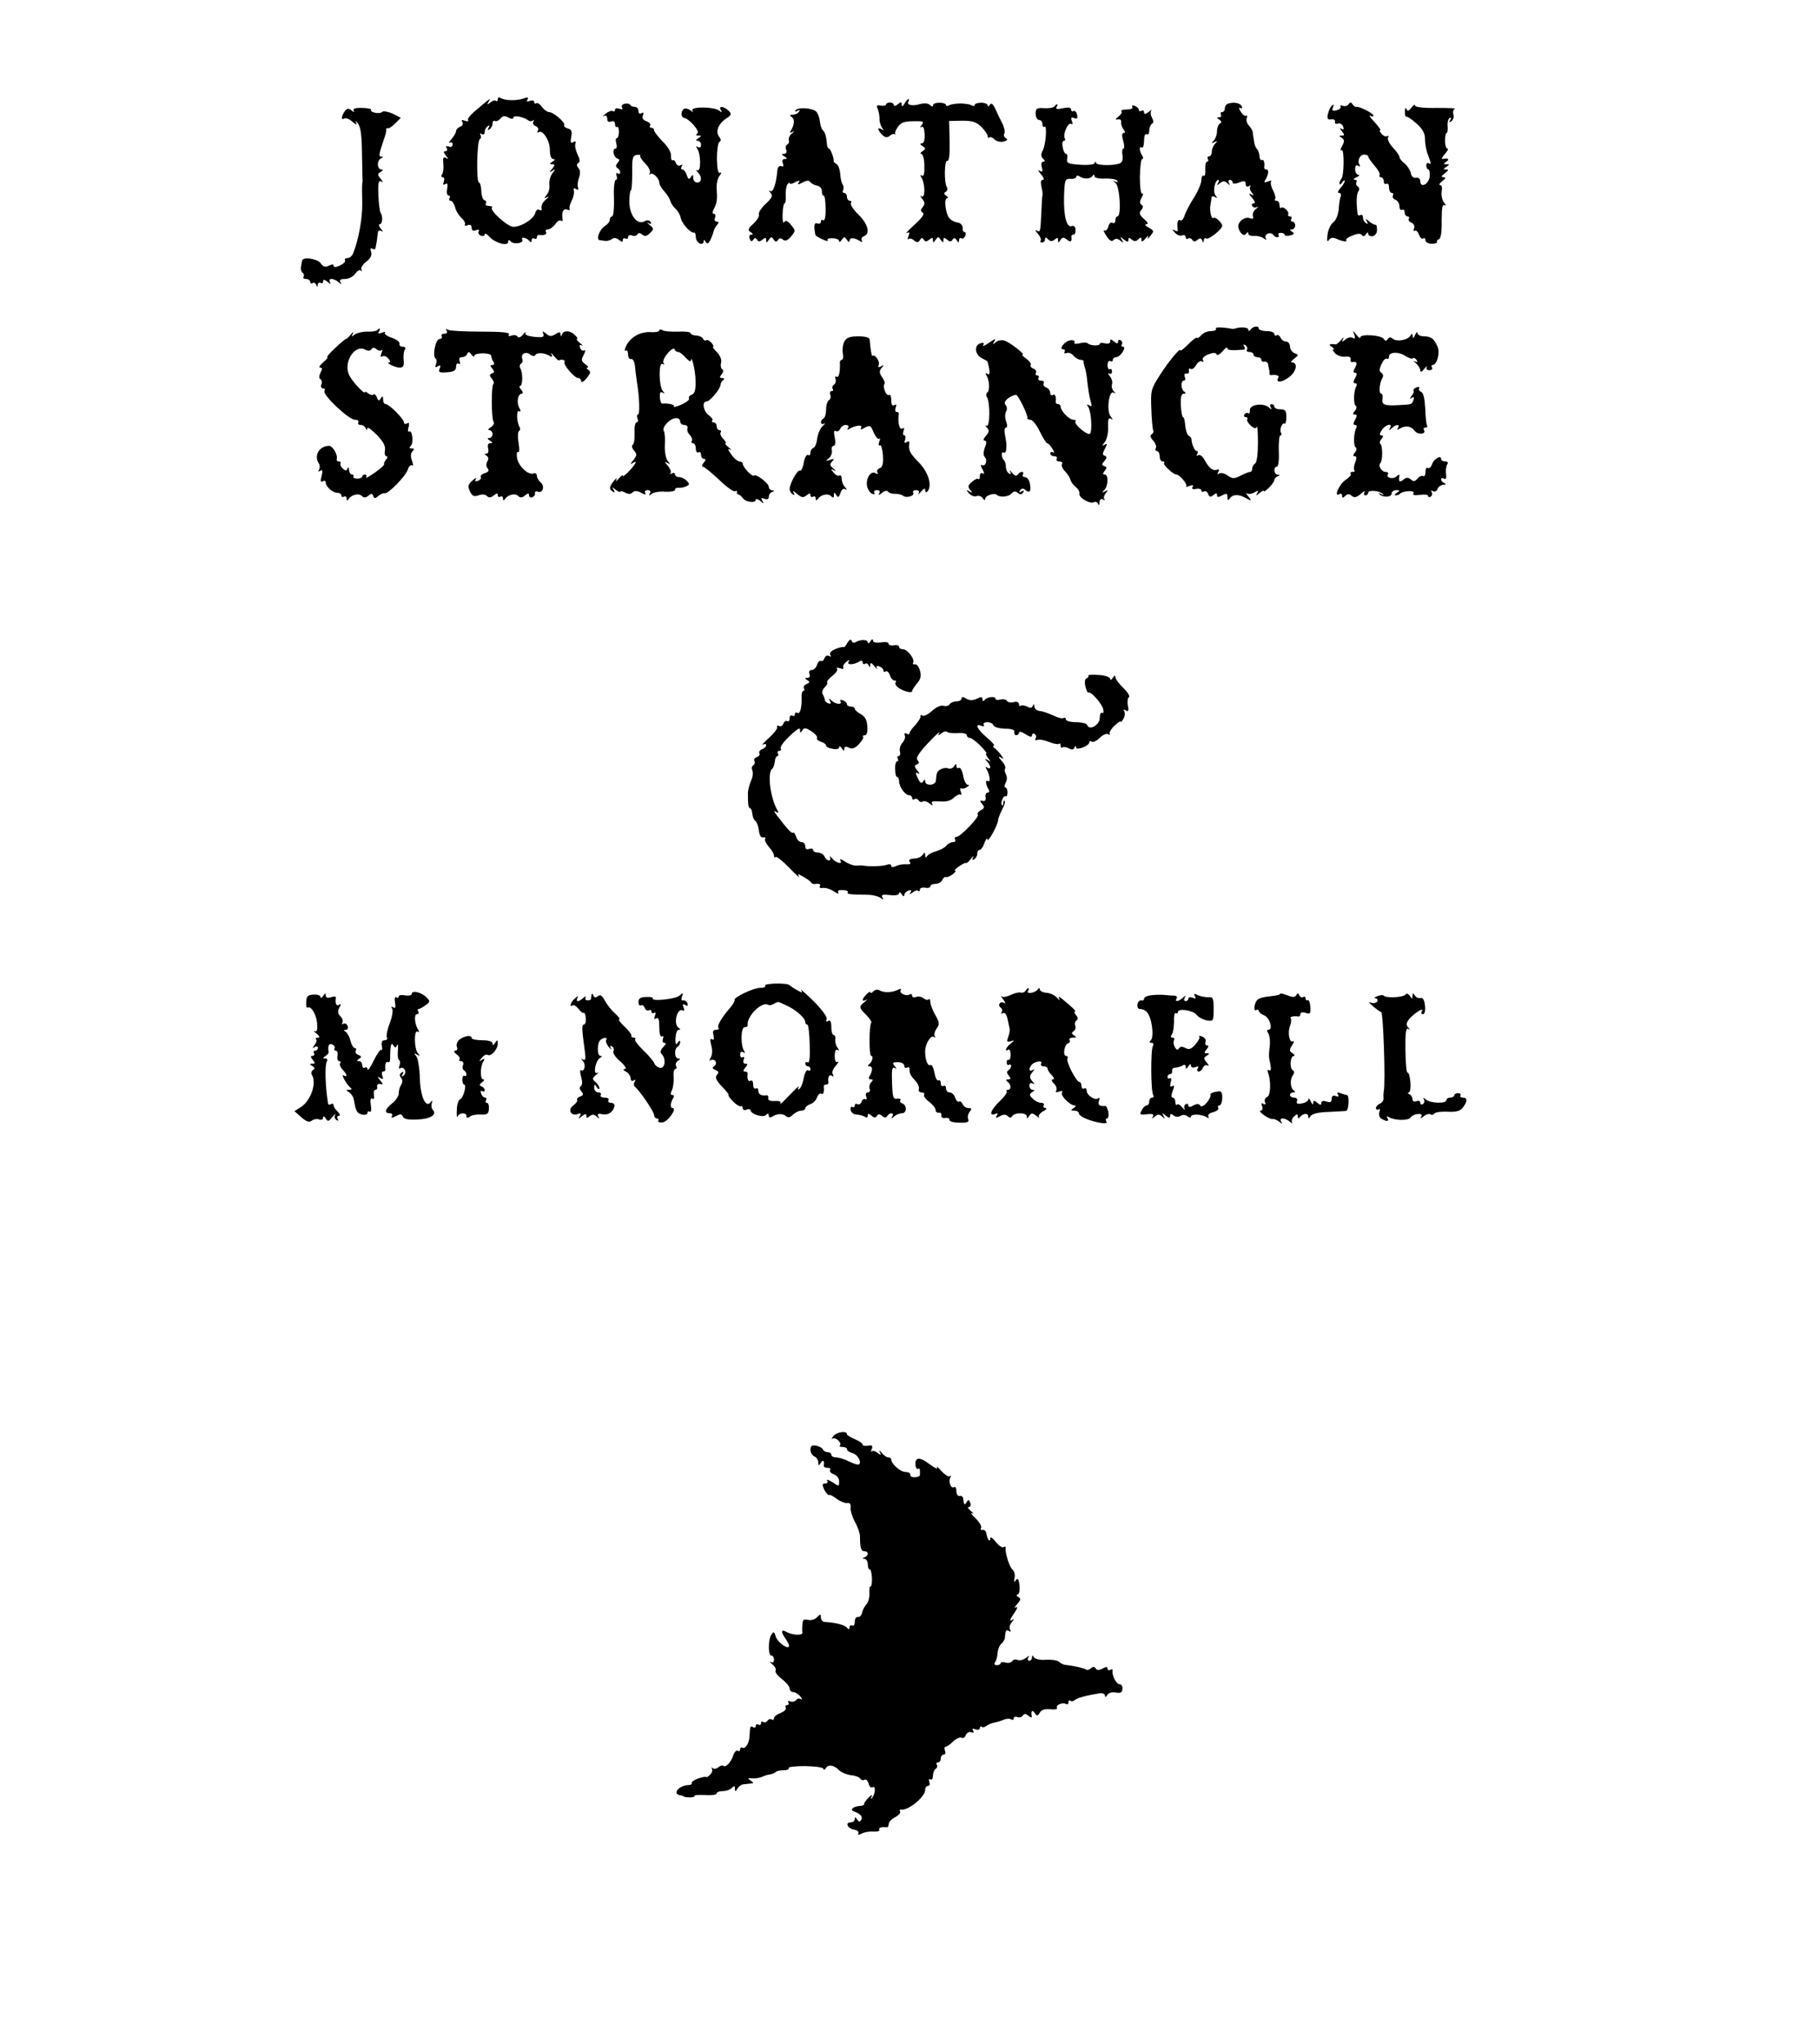 <?xml version="1.0" standalone="no"?>
<!DOCTYPE svg PUBLIC "-//W3C//DTD SVG 20010904//EN"
 "http://www.w3.org/TR/2001/REC-SVG-20010904/DTD/svg10.dtd">
<svg version="1.0" xmlns="http://www.w3.org/2000/svg"
 width="698pt" height="784pt" viewBox="0 0 698 784"
 preserveAspectRatio="xMidYMid meet">
<g transform="translate(0,784) scale(0.1,-0.1)"
fill="#000000" stroke="none">
<path d="M1910 7459 c0 -7 -3 -9 -7 -6 -3 4 -13 1 -21 -6 -13 -10 -14 -9 -7 3
9 16 10 17 -57 -40 -15 -13 -25 -27 -22 -31 3 -5 -3 -6 -12 -2 -12 4 -15 3
-10 -5 4 -7 1 -15 -8 -18 -9 -3 -16 -11 -16 -17 0 -6 -8 -19 -17 -30 -10 -11
-13 -18 -7 -14 6 3 11 0 11 -7 0 -8 -7 -12 -15 -8 -10 3 -13 1 -8 -6 4 -7 2
-12 -5 -12 -8 0 -7 -5 2 -17 11 -13 11 -15 1 -9 -11 6 -13 1 -11 -20 2 -16 0
-35 -4 -42 -5 -6 -4 -12 2 -12 6 0 7 -7 4 -17 -4 -11 -3 -14 6 -9 8 5 10 0 7
-18 -3 -14 0 -26 5 -26 6 0 7 -4 4 -10 -3 -5 -2 -10 4 -10 6 0 13 -11 17 -24
3 -14 14 -32 25 -42 10 -9 16 -21 13 -25 -3 -5 2 -6 10 -3 10 4 16 1 16 -10 0
-10 5 -13 17 -9 10 4 14 2 10 -4 -4 -6 0 -13 8 -17 8 -3 15 -1 15 5 0 6 8 2
18 -9 21 -24 72 -38 72 -20 0 9 3 9 11 1 12 -12 51 -5 43 8 -7 13 19 7 28 -6
5 -6 8 -5 8 3 0 7 5 10 10 7 6 -3 10 -1 10 4 0 6 3 10 8 10 19 -3 33 2 27 11
-3 6 0 10 7 10 8 0 20 9 28 19 7 11 17 18 22 15 5 -3 8 -2 7 3 -5 28 2 45 17
39 8 -3 13 -2 10 2 -3 5 1 19 8 33 7 13 10 31 8 38 -3 9 0 11 8 6 8 -5 11 -3
8 6 -3 8 -1 25 4 38 5 15 5 28 -2 36 -8 9 -8 15 -1 20 8 4 6 15 -3 33 -7 15
-11 33 -8 41 3 9 0 11 -8 6 -10 -6 -12 -1 -8 20 4 21 1 29 -13 32 -10 3 -17 9
-14 13 6 9 -41 50 -58 50 -7 0 -19 9 -27 19 -7 11 -17 18 -22 15 -4 -3 -8 -1
-8 5 0 6 -7 7 -17 4 -11 -4 -14 -3 -9 5 5 9 1 10 -16 4 -27 -9 -70 -8 -87 2
-6 4 -11 2 -11 -5z m60 -70 c0 10 39 3 56 -10 6 -5 15 -5 19 -1 5 4 5 2 2 -4
-4 -7 0 -15 9 -18 8 -3 12 -11 8 -17 -4 -7 -3 -9 3 -6 16 10 43 -32 43 -68 0
-21 5 -35 13 -35 8 0 7 -4 -3 -10 -12 -8 -12 -10 -1 -10 11 0 11 -3 0 -17 -12
-15 -12 -16 1 -8 13 8 13 7 0 -9 -8 -11 -13 -30 -12 -43 2 -13 -2 -31 -10 -40
-11 -14 -11 -16 2 -9 8 4 6 0 -5 -9 -11 -9 -19 -23 -17 -32 2 -9 -1 -12 -8 -8
-7 4 -13 -1 -16 -12 -6 -23 -53 -53 -84 -53 -22 0 -93 64 -82 74 3 3 -2 6 -12
6 -9 0 -15 4 -12 9 4 5 1 11 -5 13 -6 2 -12 18 -12 36 -1 18 -5 32 -9 32 -11
0 -8 159 3 166 5 3 6 10 3 16 -4 7 -2 8 4 4 7 -4 12 -1 12 8 0 8 5 18 12 22 7
5 8 3 3 -6 -5 -9 -4 -11 3 -6 7 4 12 14 12 22 0 8 4 13 9 10 5 -3 14 1 21 9 9
11 17 12 31 4 11 -6 19 -6 19 0z"/>
<path d="M3471 7443 c-7 -12 -10 -14 -11 -4 0 11 -3 11 -15 1 -8 -7 -15 -8
-15 -3 0 5 -7 10 -15 10 -8 0 -15 -4 -15 -8 0 -4 -9 -6 -20 -4 -16 3 -18 0
-12 -13 4 -9 7 -26 7 -37 -1 -11 4 -26 9 -34 8 -11 8 -13 -1 -7 -18 10 -16 -2
2 -21 12 -11 19 -12 29 -4 7 6 16 9 19 6 4 -3 5 -2 2 1 -2 4 2 16 11 28 11 16
25 21 59 21 37 1 42 -1 32 -14 -7 -9 -7 -12 -1 -8 7 4 11 -6 12 -28 1 -22 -3
-35 -11 -35 -8 0 -7 -4 3 -10 13 -9 13 -11 0 -20 -8 -5 -10 -10 -5 -10 6 0 12
-20 12 -45 1 -30 -2 -43 -9 -39 -7 5 -8 2 -2 -7 14 -23 15 -81 1 -72 -7 4 -6
0 2 -10 10 -13 11 -20 2 -31 -9 -11 -9 -16 0 -22 8 -4 -3 -20 -32 -46 -24 -22
-38 -37 -30 -32 11 5 13 3 7 -12 -4 -10 -4 -15 0 -11 4 4 14 2 21 -5 11 -9 16
-9 23 1 5 10 9 10 15 2 5 -9 10 -9 21 0 11 9 14 8 14 -2 0 -11 2 -11 10 1 9
13 11 13 20 0 8 -12 10 -12 10 -1 0 10 3 11 14 2 11 -9 16 -9 21 0 6 8 10 7
16 -2 7 -11 9 -11 9 -1 0 7 4 11 9 8 5 -3 11 1 15 9 3 8 2 15 -3 15 -5 0 -8 7
-7 16 0 9 -7 18 -17 20 -10 1 -24 7 -31 14 -17 13 -26 80 -11 80 5 0 4 4 -4 9
-9 6 -10 11 -2 15 6 4 8 12 4 19 -11 18 -9 105 2 100 7 -2 10 24 9 75 l-2 78
50 1 c40 0 55 -5 74 -24 13 -13 24 -29 24 -35 0 -6 3 -9 6 -5 4 3 13 0 20 -8
8 -7 23 -11 35 -8 14 4 17 8 9 13 -7 4 -10 12 -6 18 3 6 0 23 -8 39 -8 15 -20
40 -27 56 -9 19 -15 24 -21 15 -4 -7 -8 -8 -8 -2 0 5 -11 10 -25 10 -14 0 -25
-4 -25 -9 0 -4 -5 -5 -12 -1 -6 4 -26 7 -43 7 -17 0 -37 -3 -43 -7 -7 -4 -12
-3 -12 1 0 5 -11 9 -25 9 -14 0 -25 -4 -25 -10 0 -6 -4 -6 -11 1 -7 7 -22 8
-38 4 -30 -9 -54 -4 -45 10 3 5 3 9 0 9 -3 0 -10 -8 -15 -17z"/>
<path d="M2397 7442 c-9 -2 -14 -8 -10 -14 4 -7 0 -9 -10 -5 -10 3 -17 2 -17
-4 0 -6 -4 -8 -9 -5 -4 3 -17 -2 -27 -10 -10 -9 -13 -13 -6 -9 7 4 12 0 12
-10 0 -11 5 -15 15 -11 9 3 15 0 15 -10 0 -8 3 -13 8 -11 4 3 7 -6 7 -19 0
-13 -4 -24 -8 -24 -5 0 -5 -9 -2 -20 3 -11 2 -20 -3 -20 -14 0 -8 -33 7 -38 9
-3 9 -7 1 -17 -8 -9 -8 -15 0 -20 5 -3 10 -11 10 -16 0 -6 -4 -7 -10 -4 -6 3
-7 -1 -4 -9 3 -9 2 -16 -3 -16 -5 0 -9 -31 -7 -70 1 -38 -2 -70 -7 -70 -5 0
-9 -6 -9 -13 0 -7 -8 -17 -19 -24 -20 -12 -35 -52 -20 -54 5 -1 15 -2 22 -3 6
-1 18 2 25 7 8 6 17 5 27 -3 11 -9 15 -9 15 -1 0 7 5 9 10 6 6 -3 10 -1 10 5
0 7 7 10 15 7 8 -4 17 -2 21 4 4 7 10 6 19 -1 9 -8 17 -6 29 6 16 15 16 17 -1
31 -10 8 -12 11 -4 7 9 -5 12 -3 7 5 -5 7 -13 8 -23 2 -28 -15 -57 23 -58 74
0 25 3 45 6 45 3 0 5 30 5 67 -1 57 2 66 17 69 11 1 16 0 14 -3 -3 -3 5 -16
19 -30 13 -13 21 -30 18 -36 -4 -7 -4 -9 1 -5 9 9 35 -16 35 -33 0 -7 9 -22
19 -33 11 -12 21 -28 23 -36 2 -8 10 -22 20 -30 9 -9 18 -24 20 -35 3 -21 39
-61 51 -57 4 1 7 -7 7 -17 0 -10 7 -21 15 -25 8 -3 15 0 15 7 0 9 2 9 8 -1 6
-9 11 -7 19 10 6 13 11 28 12 33 2 6 7 16 13 23 7 8 7 12 -2 12 -7 0 -10 7 -6
15 3 8 1 15 -5 15 -6 0 -6 6 0 18 5 9 9 20 10 25 1 4 1 10 2 15 1 4 0 22 -1
40 -1 18 4 40 12 49 7 9 8 14 2 10 -8 -4 -12 12 -13 53 0 32 4 62 9 65 8 5 7
11 0 20 -16 19 -4 50 26 70 21 14 23 18 10 30 -18 18 -40 20 -30 3 6 -10 4
-10 -7 -2 -19 15 -111 16 -102 0 5 -7 2 -7 -8 1 -8 6 -19 9 -25 5 -12 -9 -12
-31 1 -34 21 -4 63 -53 51 -60 -7 -5 -6 -8 4 -8 13 0 13 -1 0 -10 -10 -6 -11
-10 -2 -10 6 0 12 -7 12 -16 0 -9 -5 -12 -12 -8 -8 5 -8 3 -2 -7 14 -21 14
-90 0 -82 -6 3 -6 0 2 -8 17 -18 15 -39 -3 -39 -8 0 -15 8 -15 18 0 13 -2 14
-9 3 -7 -11 -10 -9 -16 8 -3 11 -11 21 -16 21 -6 0 -7 5 -3 12 4 7 3 8 -5 4
-6 -4 -14 0 -17 8 -3 9 -9 14 -13 11 -4 -2 -7 6 -6 18 1 12 -12 35 -32 54 -18
19 -33 38 -33 43 0 6 -5 10 -11 10 -5 0 -8 4 -4 9 3 5 -4 12 -14 16 -13 4 -18
11 -14 22 4 11 2 14 -5 9 -7 -4 -12 -1 -12 8 0 9 -6 16 -14 16 -8 0 -16 4 -18
8 -1 4 -11 6 -21 4z"/>
<path d="M4711 7442 c-6 -2 -11 -10 -11 -18 0 -8 -5 -14 -11 -14 -5 0 -7 -4
-4 -10 3 -5 0 -10 -7 -10 -10 0 -10 -2 1 -9 9 -6 10 -11 2 -15 -6 -4 -11 -17
-11 -30 0 -12 -6 -28 -12 -35 -11 -11 -10 -12 2 -6 12 6 13 5 3 -6 -7 -7 -13
-21 -13 -31 0 -10 -5 -18 -11 -18 -5 0 -7 -4 -4 -10 3 -5 2 -10 -3 -10 -5 0
-8 -13 -7 -30 1 -16 -1 -27 -6 -24 -5 3 -9 -5 -9 -17 0 -12 -13 -43 -29 -68
-16 -25 -32 -56 -36 -69 -3 -12 -11 -20 -16 -17 -9 6 -13 -8 -10 -34 2 -8 -2
-10 -11 -5 -11 6 -11 5 0 -8 8 -9 20 -14 28 -11 8 3 14 0 14 -7 0 -6 4 -9 9
-5 5 3 13 1 16 -5 5 -8 11 -8 20 0 10 8 14 7 18 -2 4 -11 6 -10 6 0 1 7 5 11
10 7 10 -5 61 36 61 49 0 11 -27 36 -33 30 -8 -8 -17 28 -12 51 2 11 4 24 4
28 1 5 7 5 14 1 9 -6 9 -4 1 7 -11 13 -2 59 11 59 4 0 3 -6 -1 -12 -6 -10 -5
-10 7 -1 12 10 18 10 29 0 10 -9 11 -9 6 1 -4 6 -2 12 3 12 6 0 11 -4 11 -10
0 -6 9 -6 25 0 20 8 25 6 25 -6 0 -9 5 -12 13 -8 6 4 9 4 5 -1 -4 -4 -2 -15 5
-23 10 -13 9 -14 -3 -7 -9 5 -8 0 4 -13 12 -14 14 -22 7 -22 -7 0 -9 -5 -6
-10 4 -6 12 -8 18 -4 7 3 5 0 -4 -8 -9 -7 -14 -19 -11 -27 3 -10 0 -12 -12 -8
-20 8 -48 -15 -44 -35 5 -23 22 -37 30 -24 5 7 8 7 8 0 0 -6 10 -10 23 -9 12
1 28 -3 36 -9 11 -8 13 -8 8 0 -4 7 0 14 8 18 8 3 17 1 20 -4 4 -6 11 -10 16
-10 6 0 8 4 5 8 -3 5 1 9 9 9 8 0 15 -4 15 -8 0 -4 9 -5 21 -2 16 4 17 8 7 14
-10 7 -10 9 0 9 6 0 12 7 12 15 0 8 -5 15 -11 15 -5 0 -7 5 -4 10 3 6 1 10 -5
10 -6 0 -9 3 -7 8 6 9 -19 33 -27 25 -3 -4 -6 1 -6 10 0 9 -5 17 -12 17 -6 0
-9 3 -5 6 3 4 0 19 -8 34 -8 15 -11 31 -7 34 3 4 -2 4 -12 0 -15 -6 -17 -4
-10 7 12 20 14 39 3 39 -5 0 -8 3 -8 8 3 18 -2 33 -9 28 -4 -2 -9 5 -9 16 -1
12 -6 24 -10 27 -4 3 -10 17 -11 31 -2 14 -5 29 -5 35 -1 5 -8 16 -15 24 -7 7
-11 20 -8 28 3 8 2 12 -2 9 -4 -3 -14 4 -21 16 -7 11 -8 17 -2 14 6 -4 9 -1 6
6 -5 13 -31 18 -54 10z"/>
<path d="M5175 7440 c-4 -6 -14 -9 -22 -6 -8 3 -12 2 -9 -3 3 -5 -4 -11 -15
-14 -16 -4 -19 -2 -14 11 4 12 3 14 -5 6 -6 -6 -12 -20 -15 -33 -3 -16 0 -21
13 -19 9 2 16 -2 15 -9 -2 -7 3 -10 11 -7 7 3 16 -2 20 -11 4 -11 2 -14 -7 -9
-8 5 -7 2 2 -9 11 -14 11 -17 0 -17 -12 0 -12 -2 0 -9 10 -7 11 -13 1 -31 -7
-12 -8 -20 -2 -16 11 7 10 -99 -1 -110 -4 -4 -7 -12 -7 -18 0 -6 5 -4 10 4 5
8 10 11 10 6 0 -5 -7 -18 -17 -28 -9 -10 -11 -18 -5 -18 6 0 9 -6 7 -12 -3 -7
-7 -30 -8 -51 -2 -21 -11 -43 -21 -50 -10 -7 -20 -29 -22 -48 -3 -22 -1 -29 5
-20 6 9 15 11 27 6 27 -12 45 -14 40 -6 -3 4 8 12 25 18 19 8 31 8 35 1 4 -6
10 -5 15 3 6 9 9 10 9 2 0 -6 8 -10 17 -9 10 2 17 12 17 24 0 12 -2 21 -5 20
-3 -2 -14 4 -24 12 -15 12 -17 12 -10 1 5 -10 4 -12 -3 -7 -7 4 -12 14 -12 22
0 8 -4 12 -10 9 -5 -3 -11 0 -11 7 -5 45 -4 74 4 85 4 6 3 14 -3 18 -6 3 -8
11 -5 16 4 5 0 9 -7 10 -7 0 -4 4 7 9 11 5 14 9 8 9 -7 1 -13 10 -13 22 0 13
4 18 12 13 6 -4 8 -3 5 4 -10 15 1 39 18 39 8 0 15 -3 15 -7 0 -4 11 -20 24
-35 14 -16 23 -32 20 -37 -3 -4 0 -8 5 -8 6 0 11 -7 11 -16 0 -8 5 -12 10 -9
6 3 10 -3 10 -14 0 -12 5 -21 11 -21 5 0 7 -5 4 -10 -3 -6 1 -13 9 -16 9 -3
16 -15 16 -26 0 -10 5 -16 10 -13 6 3 10 -1 10 -9 0 -9 5 -16 11 -16 5 0 8 -4
5 -9 -3 -5 1 -12 10 -15 9 -4 14 -13 10 -22 -3 -8 -2 -12 3 -9 5 3 12 -4 16
-15 4 -11 11 -18 16 -15 5 4 9 0 9 -7 0 -7 11 -13 24 -13 13 0 22 3 20 7 -2 3
1 8 7 10 8 3 12 28 11 71 0 49 3 65 11 60 7 -4 6 0 -2 10 -7 9 -11 28 -9 42 3
14 1 25 -6 25 -6 0 -2 7 8 15 14 11 16 15 5 15 -10 1 -9 5 5 15 14 11 16 15 5
15 -12 0 -12 2 1 10 13 9 13 10 0 10 -13 0 -13 1 0 10 14 9 6 15 -15 10 -5 -1
-1 8 9 19 11 12 15 21 10 21 -5 0 -9 14 -9 30 0 17 3 30 6 30 3 0 5 11 4 25
-2 14 2 28 7 32 7 4 8 1 3 -7 -6 -9 -4 -11 4 -5 7 4 11 16 8 26 -3 10 0 20 6
22 6 2 -26 3 -71 3 -48 -1 -82 3 -82 9 0 6 -7 2 -14 -8 -11 -14 -15 -15 -19
-5 -3 7 -6 3 -6 -9 -1 -13 2 -22 7 -21 4 1 21 -11 39 -27 23 -21 32 -39 31
-60 0 -16 5 -43 11 -58 13 -34 14 -40 3 -33 -5 3 -9 -1 -9 -9 0 -8 4 -15 8
-15 4 0 6 -12 5 -27 -3 -30 -36 -46 -36 -18 0 9 -7 15 -16 13 -10 -2 -18 5
-20 17 -2 11 -12 27 -23 37 -12 9 -21 20 -21 26 0 5 -11 21 -25 36 -14 15 -22
32 -19 38 4 6 3 9 -2 6 -5 -3 -15 0 -22 8 -7 8 -10 14 -6 14 4 0 -5 14 -22 32
-16 17 -23 28 -16 24 6 -4 12 -4 12 1 0 8 -54 36 -66 33 -4 -1 -10 4 -14 10
-6 9 -9 9 -15 0z"/>
<path d="M4046 7432 c-3 -5 -20 -8 -39 -7 -29 2 -33 -1 -33 -21 0 -13 6 -24
13 -24 7 0 13 -7 13 -16 0 -8 3 -13 8 -10 11 6 5 -69 -7 -92 -7 -13 -7 -22 1
-30 9 -9 9 -12 1 -12 -6 0 -9 -9 -5 -22 4 -16 2 -19 -9 -13 -8 5 -5 -1 5 -13
11 -12 14 -22 8 -22 -10 0 -10 -7 -2 -45 1 -5 1 -12 0 -15 -1 -3 -3 -32 -4
-65 -4 -77 -4 -77 -18 -69 -7 4 -5 -2 5 -13 9 -11 14 -23 10 -26 -3 -4 -1 -7
5 -7 7 0 12 5 12 12 0 9 3 9 12 0 8 -8 15 -9 25 -1 10 9 13 8 13 -2 0 -11 2
-11 9 0 8 12 12 12 25 2 15 -12 20 -8 17 12 0 4 3 7 8 7 6 0 9 9 8 19 0 11 -6
17 -14 14 -20 -8 -32 38 -30 113 2 65 4 69 25 68 12 -1 22 3 22 8 0 5 6 6 13
1 17 -11 41 -10 49 2 5 7 8 6 8 -1 0 -6 17 -10 40 -9 23 1 44 -3 47 -8 4 -6 0
-7 -8 -3 -9 5 -9 3 2 -6 16 -14 23 -128 7 -128 -4 0 -8 -7 -8 -16 0 -8 -5 -12
-11 -9 -6 4 -13 -2 -16 -14 -3 -11 -10 -18 -15 -15 -6 4 -2 -6 7 -20 12 -19
21 -24 28 -17 7 7 15 7 26 -2 12 -10 13 -9 6 3 -8 13 -7 13 8 1 13 -10 17 -10
17 -1 0 9 3 10 13 1 10 -8 17 -7 25 1 9 9 12 9 12 -2 0 -9 5 -8 16 6 8 10 13
12 9 4 -4 -8 1 -6 9 5 15 18 15 20 -6 32 -13 7 -17 12 -9 13 9 0 6 7 -9 20
-18 16 -20 23 -11 34 8 10 9 16 1 21 -7 4 -7 13 1 27 6 11 7 18 2 15 -5 -3 -9
25 -9 64 1 38 4 69 9 69 4 0 5 6 0 13 -11 18 -13 38 -2 31 5 -3 9 9 9 26 0 18
4 29 10 25 6 -3 10 3 10 14 0 11 5 23 10 26 7 4 7 12 0 24 -5 10 -6 22 -2 27
4 5 -1 2 -10 -5 -13 -10 -18 -10 -18 -2 0 7 -4 9 -10 6 -5 -3 -10 -2 -10 3 0
6 -7 13 -16 16 -8 3 -12 2 -9 -4 4 -6 -6 -10 -21 -10 -15 0 -24 -3 -21 -7 4
-3 -1 -12 -11 -20 -13 -10 -14 -13 -2 -11 8 2 14 -3 12 -11 -1 -7 3 -19 9 -27
7 -9 8 -14 1 -14 -7 0 -8 -10 -2 -30 5 -16 5 -30 1 -30 -5 0 -6 -11 -4 -24 3
-13 0 -27 -7 -31 -18 -11 -90 -11 -94 0 -3 7 -5 7 -5 0 -1 -6 -24 -9 -55 -7
-47 3 -54 6 -51 23 2 10 0 19 -4 19 -5 0 -11 11 -13 25 -3 14 -1 25 4 25 5 0
7 4 4 9 -9 14 12 63 24 56 6 -4 7 1 3 11 -5 13 -2 16 9 11 12 -4 14 -1 11 14
-3 10 -9 16 -14 13 -5 -3 -9 0 -9 6 0 8 -11 9 -31 5 -22 -5 -29 -4 -25 4 4 6
5 11 2 11 -3 0 -7 -4 -10 -8z"/>
<path d="M1325 7416 c-14 -17 -18 -39 -5 -31 6 4 21 -1 32 -12 15 -12 19 -13
14 -3 -4 8 -1 7 7 -3 11 -13 15 -45 16 -113 1 -52 2 -98 2 -102 1 -4 0 -11 -1
-17 -1 -5 -1 -39 0 -75 1 -57 -14 -140 -35 -192 -4 -10 -14 -18 -22 -18 -8 0
-12 -4 -9 -9 3 -4 -6 -13 -19 -19 -16 -8 -25 -8 -25 -1 0 6 -6 6 -18 0 -14 -7
-22 -5 -32 10 -13 17 -69 25 -71 9 0 -3 -2 -13 -4 -22 -2 -10 1 -20 6 -24 5
-3 7 -10 4 -15 -4 -5 1 -9 9 -9 9 0 16 -5 16 -11 0 -5 4 -8 9 -5 5 4 12 0 14
-6 4 -10 6 -10 6 0 1 7 6 10 11 7 6 -3 10 -1 10 6 0 8 5 7 17 -2 11 -10 14
-10 9 -1 -4 7 -2 12 6 12 8 0 20 -6 27 -12 11 -10 13 -10 7 0 -5 8 1 12 18 12
14 0 31 9 39 20 8 11 17 17 22 12 5 -4 5 -2 2 4 -4 6 5 20 18 30 17 13 23 25
19 38 -4 12 -2 16 5 12 6 -4 12 -2 12 3 1 6 3 16 4 21 1 6 3 19 4 31 1 13 5
18 14 13 8 -5 8 -2 -2 9 -7 9 -9 17 -4 17 11 0 13 30 3 45 -3 6 -7 36 -8 68
-2 45 1 57 10 51 9 -5 8 -2 -1 10 -13 15 -13 19 0 27 10 6 10 9 2 9 -7 0 -13
9 -13 19 0 11 6 22 13 24 8 4 8 6 0 6 -11 1 -10 8 15 81 3 8 4 18 4 23 -1 4 1
6 6 5 4 -2 17 7 29 19 l21 21 -31 16 c-18 8 -36 11 -40 7 -10 -10 -49 -2 -43
8 2 3 -13 7 -35 7 -25 1 -36 -3 -32 -10 5 -7 2 -7 -8 0 -10 9 -16 9 -24 0z"/>
<path d="M3053 7417 c-4 -6 -1 -7 7 -2 9 5 11 4 6 -3 -4 -7 -15 -12 -24 -12
-12 0 -13 -3 -5 -8 13 -8 12 -29 -1 -51 -7 -10 -5 -12 5 -7 8 5 8 2 -2 -6 -9
-7 -14 -18 -12 -25 2 -6 0 -14 -6 -17 -6 -4 -8 -13 -4 -21 3 -9 -1 -15 -8 -15
-11 0 -11 -3 1 -10 12 -7 12 -10 1 -10 -8 0 -11 -6 -7 -16 4 -11 2 -15 -6 -11
-8 2 -14 -4 -15 -17 -5 -52 -16 -85 -27 -79 -7 4 -7 2 1 -7 9 -10 6 -19 -18
-41 -17 -16 -29 -34 -27 -41 3 -7 -7 -23 -21 -36 -21 -19 -23 -25 -11 -32 10
-6 11 -10 3 -10 -7 0 -10 -7 -6 -16 4 -11 8 -12 13 -4 6 9 9 9 15 1 5 -9 10
-9 21 0 11 9 14 8 14 -2 0 -11 2 -11 10 1 8 12 11 13 19 1 6 -9 10 -10 16 -2
5 8 11 9 19 2 9 -7 17 -4 29 9 21 25 21 25 0 50 -12 14 -19 16 -24 8 -4 -7 -7
7 -6 30 1 23 4 42 8 42 3 0 5 13 4 30 -1 16 2 35 6 42 5 7 9 9 9 5 0 -4 10 -3
21 4 16 8 20 8 14 -1 -6 -9 -2 -9 15 0 14 8 25 9 29 2 3 -5 15 -12 26 -14 11
-2 19 -11 19 -21 -1 -9 2 -17 6 -17 5 0 8 -23 8 -50 1 -29 -3 -48 -9 -45 -5 4
-9 1 -9 -5 0 -7 -6 -10 -14 -7 -12 5 -14 -11 -7 -44 0 -3 13 -11 27 -17 14 -7
23 -8 20 -3 -3 5 5 8 19 7 14 0 25 -5 25 -11 0 -5 5 -3 10 5 9 13 11 13 20 0
5 -9 10 -10 10 -3 0 13 18 12 39 -1 9 -6 12 -5 8 1 -4 6 0 13 8 17 25 9 17 45
-20 82 -20 19 -33 39 -30 45 4 5 1 9 -4 9 -6 0 -11 7 -11 15 0 8 -5 15 -11 15
-5 0 -7 5 -4 10 3 6 3 16 -2 23 -4 6 -8 25 -9 41 -1 15 -7 32 -13 36 -7 4 -12
9 -12 11 2 11 -12 49 -18 49 -4 0 -7 8 -8 18 -2 29 -8 47 -16 53 -4 3 -9 18
-11 33 -1 15 -8 32 -14 38 -14 14 -71 18 -79 5z"/>
<path d="M4666 6579 c3 -5 -6 -9 -19 -9 -14 0 -30 -7 -37 -15 -7 -9 -15 -13
-17 -11 -3 3 -18 -9 -34 -25 -16 -16 -29 -27 -29 -23 0 13 -45 -41 -80 -96
-33 -51 -35 -59 -32 -128 1 -41 5 -78 7 -83 3 -4 0 -11 -5 -14 -8 -5 -6 -13 5
-25 9 -10 14 -24 10 -29 -3 -6 -1 -11 4 -11 6 0 11 -9 11 -20 0 -11 5 -20 12
-20 6 0 8 -3 5 -6 -6 -6 35 -44 47 -44 12 0 44 -38 38 -45 -4 -3 2 -3 12 1 13
5 17 4 12 -4 -4 -7 1 -10 14 -7 11 2 20 -1 20 -6 0 -6 5 -7 10 -4 6 3 13 -1
16 -10 5 -12 9 -13 20 -4 11 9 14 9 14 0 0 -9 5 -9 20 -1 17 9 20 8 20 -7 0
-12 3 -14 8 -6 11 17 34 19 62 3 24 -13 24 -12 10 6 -8 10 -11 16 -6 12 5 -4
18 -3 29 3 15 9 18 8 11 -3 -6 -11 -5 -11 9 1 9 7 17 11 17 7 0 -3 9 3 20 14
11 11 20 24 20 29 0 5 6 12 13 14 10 4 10 6 0 6 -15 1 -18 31 -3 31 5 0 9 26
7 60 -1 33 2 60 6 60 5 0 6 4 3 9 -8 12 4 42 13 36 4 -2 7 9 7 26 0 24 -4 29
-23 29 -13 0 -23 5 -23 10 0 6 -5 10 -11 10 -5 0 -7 -6 -3 -12 6 -10 4 -10 -8
0 -22 18 -73 10 -72 -11 1 -9 -2 -15 -6 -12 -5 3 -11 1 -15 -5 -3 -5 -1 -10 5
-10 6 0 9 -4 6 -8 -3 -5 4 -16 14 -25 13 -11 20 -12 23 -4 2 7 4 -21 4 -61 0
-42 -4 -76 -11 -80 -6 -4 -11 -13 -11 -19 0 -7 -3 -13 -8 -13 -4 0 -20 -6 -36
-14 -25 -13 -31 -13 -50 0 -11 8 -26 12 -33 8 -7 -5 -8 -3 -3 6 5 8 3 11 -6 8
-16 -5 -30 7 -48 40 -7 12 -17 20 -23 16 -7 -4 -8 -3 -4 4 4 7 3 12 -2 12 -8
0 -20 28 -20 47 0 3 -5 9 -11 12 -6 4 -11 21 -13 39 -1 18 -5 32 -8 32 -4 0
-7 20 -9 45 -1 31 2 45 11 45 9 0 10 3 2 8 -13 9 -14 42 -1 42 5 0 7 7 3 15
-3 8 0 14 7 12 7 -1 11 4 9 11 -1 8 2 11 7 7 6 -3 15 4 21 15 6 11 16 17 22
14 7 -4 8 -3 4 4 -4 8 4 16 21 23 19 7 29 7 31 0 2 -6 12 -1 23 11 10 13 18
18 19 13 0 -9 17 -10 63 -6 5 1 5 6 1 13 -4 7 -3 8 5 4 6 -4 9 -12 6 -17 -4
-5 1 -9 9 -9 9 0 16 -4 16 -10 0 -5 7 -10 15 -10 8 0 15 -4 15 -10 0 -5 5 -9
12 -7 7 1 13 -4 14 -10 1 -7 3 -16 4 -20 1 -5 2 -11 1 -15 0 -5 2 -7 7 -7 19
3 33 -2 27 -10 -12 -20 14 -19 41 2 29 21 36 57 11 57 -6 0 -2 6 9 14 18 14
18 15 2 21 -10 4 -18 16 -18 26 0 10 -7 19 -15 19 -9 0 -18 7 -21 15 -4 8 -10
12 -15 9 -5 -3 -9 0 -9 5 0 6 -13 11 -30 11 -16 0 -30 5 -30 10 0 12 -22 9
-32 -5 -5 -6 -8 -6 -8 1 0 9 -31 11 -50 4 -3 -1 -9 -2 -13 -1 -40 7 -66 7 -61
0z"/>
<path d="M1447 6573 c-4 -3 -21 -6 -39 -5 -18 0 -39 -5 -47 -11 -12 -10 -13
-9 -7 3 4 9 1 8 -7 -2 -8 -10 -16 -18 -19 -18 -3 0 -22 -16 -42 -35 -21 -19
-34 -35 -30 -35 4 0 -3 -9 -16 -20 -13 -11 -18 -20 -11 -20 8 0 9 -5 1 -19 -6
-13 -7 -22 0 -26 5 -3 7 -12 3 -20 -3 -8 0 -15 7 -15 6 0 8 -4 5 -10 -8 -14
93 -110 117 -110 10 0 16 -4 13 -10 -3 -5 0 -10 9 -10 8 0 17 -6 19 -12 4 -10
6 -10 6 -1 1 7 17 -5 37 -25 25 -26 34 -43 31 -59 -2 -13 0 -23 6 -23 5 0 5
-6 -2 -13 -6 -8 -9 -16 -7 -18 2 -2 -14 -17 -36 -32 -22 -16 -37 -23 -33 -18
3 6 1 11 -4 11 -6 0 -11 -4 -11 -8 0 -4 -9 -8 -19 -8 -11 0 -17 4 -15 8 3 4 0
8 -5 8 -6 0 -11 8 -12 18 0 9 -3 12 -6 5 -3 -10 -7 -10 -18 0 -7 7 -11 15 -8
20 2 4 -1 7 -6 7 -6 0 -10 3 -9 8 5 18 -15 52 -30 52 -37 -1 -58 -37 -39 -67
5 -7 5 -18 1 -25 -4 -7 -3 -8 5 -4 9 6 10 0 5 -20 -5 -19 -4 -25 5 -20 6 4 11
2 11 -4 0 -17 26 -40 44 -40 9 0 16 -5 16 -11 0 -5 5 -7 10 -4 6 3 10 0 10 -7
0 -9 3 -9 8 -2 11 17 39 23 50 12 8 -8 15 -8 26 1 11 9 15 9 18 -1 4 -11 8
-11 20 0 9 7 20 12 24 10 13 -4 81 66 89 91 3 12 11 19 16 16 5 -4 5 3 0 18
-6 16 -6 28 2 36 8 8 7 11 -3 11 -10 0 -11 3 -3 11 11 11 5 61 -7 54 -5 -3 -6
5 -2 17 3 14 2 19 -6 14 -7 -4 -12 -2 -12 4 0 13 -57 70 -70 70 -6 0 -10 8
-10 18 0 13 -2 14 -9 4 -6 -11 -10 -10 -15 4 -3 9 -9 14 -13 11 -3 -4 -12 -2
-20 4 -7 6 -13 8 -13 5 0 -11 -46 38 -59 63 -26 48 19 122 60 100 12 -6 20 -5
24 1 5 8 11 8 19 1 7 -6 16 -8 20 -4 4 4 4 -1 0 -11 -5 -13 -4 -17 3 -13 6 4
16 0 23 -8 7 -8 9 -15 4 -15 -17 0 21 -20 39 -20 14 0 18 6 16 28 -2 15 0 33
4 40 5 7 3 12 -7 12 -9 0 -15 5 -13 12 1 7 -13 17 -31 23 -18 6 -29 15 -25 19
4 4 -1 4 -11 0 -14 -5 -17 -4 -12 4 8 13 3 16 -7 5z"/>
<path d="M1714 6572 c4 -7 1 -12 -9 -12 -9 0 -13 -4 -10 -10 3 -5 0 -10 -8
-10 -16 0 -29 -67 -15 -76 4 -3 4 -12 1 -21 -5 -12 -3 -14 7 -8 10 6 12 4 7
-9 -6 -14 -1 -16 28 -14 27 2 35 7 35 21 0 10 4 15 10 12 6 -3 7 1 4 9 -4 10
-1 16 9 16 8 0 18 6 20 13 4 9 8 8 16 -3 6 -8 11 -10 11 -5 0 13 65 13 65 0 0
-6 4 -16 8 -22 5 -8 3 -13 -4 -13 -9 0 -9 -3 0 -14 9 -11 9 -15 -1 -18 -10 -4
-11 -8 -1 -20 7 -8 10 -18 6 -21 -8 -9 -8 -131 1 -145 4 -6 -2 -15 -11 -21
-10 -6 -12 -11 -5 -11 6 0 12 -7 12 -15 0 -8 -6 -15 -12 -15 -9 0 -8 -4 2 -10
12 -8 12 -10 1 -10 -8 0 -11 -7 -8 -20 3 -11 0 -20 -6 -20 -9 0 -9 -2 0 -8 8
-5 9 -13 3 -22 -5 -9 -5 -19 1 -26 7 -9 4 -14 -11 -19 -11 -3 -18 -10 -15 -15
3 -4 -2 -11 -11 -14 -10 -4 -13 -2 -8 7 4 6 -2 4 -13 -6 -17 -15 -19 -22 -10
-41 9 -19 16 -22 33 -16 13 5 26 4 32 -2 8 -8 15 -8 27 2 11 9 15 9 15 1 0 -7
5 -9 10 -6 6 3 10 0 10 -7 0 -9 3 -9 8 -2 11 17 39 23 50 12 8 -8 16 -8 27 2
11 9 15 9 15 0 0 -6 6 -10 13 -7 6 2 11 9 10 15 -2 6 3 9 11 6 19 -7 28 22 10
36 -8 7 -14 19 -14 26 0 7 -6 11 -13 8 -20 -7 -57 27 -63 59 -2 16 -1 26 4 23
5 -3 6 12 2 34 -4 22 -3 43 1 46 5 3 6 10 3 16 -12 19 -13 68 -2 61 7 -4 7 0
1 12 -12 20 -6 55 9 55 6 0 5 7 -2 15 -7 8 -9 15 -4 15 10 0 11 51 0 68 -3 6
-2 13 3 17 6 3 8 12 5 19 -7 19 14 30 31 16 7 -6 16 -7 19 -2 6 11 36 9 55 -3
10 -6 12 -4 7 6 -4 8 0 5 9 -6 9 -11 18 -19 20 -17 11 5 26 1 21 -6 -6 -10 38
-62 53 -62 6 0 11 -6 11 -12 1 -7 10 -2 21 11 15 19 17 26 7 32 -7 5 -9 9 -4
9 6 0 2 6 -8 13 -16 12 -17 17 -6 36 6 13 8 21 2 17 -5 -3 -13 1 -16 10 -4 10
-2 13 7 9 6 -4 3 1 -7 9 -11 9 -16 16 -12 16 4 0 1 7 -8 15 -18 18 -43 19 -49
3 -4 -10 -6 -10 -6 0 -1 9 -5 10 -20 0 -15 -9 -23 -9 -35 2 -14 11 -16 11 -11
-1 4 -12 -3 -14 -35 -11 -26 3 -38 8 -34 16 3 6 -1 3 -9 -7 -9 -11 -18 -14
-21 -8 -4 6 -14 7 -23 4 -10 -4 -14 -2 -10 4 5 8 -28 11 -107 11 -63 0 -120 3
-127 7 -8 5 -10 4 -5 -3z"/>
<path d="M2530 6573 c0 -5 -14 -8 -31 -7 -40 3 -77 -17 -95 -50 -7 -15 -9 -24
-4 -21 6 4 10 -3 10 -14 0 -12 5 -20 12 -18 6 1 12 -9 14 -23 1 -14 5 -43 8
-65 10 -61 12 -125 4 -125 -4 0 -5 -7 -2 -15 4 -8 2 -15 -3 -15 -6 0 -9 -18
-8 -40 1 -23 -2 -43 -7 -46 -5 -3 -3 -13 4 -21 14 -17 13 -19 -5 -42 -9 -12
-9 -13 1 -7 19 12 14 -1 -13 -30 -14 -15 -25 -23 -25 -19 0 5 -7 0 -16 -11 -8
-10 -13 -12 -9 -4 4 8 -1 6 -9 -4 -19 -24 -20 -32 -4 -42 7 -5 8 -3 3 7 -8 12
-6 12 8 0 9 -7 17 -10 17 -7 0 4 8 2 18 -3 13 -7 22 -7 29 0 8 8 18 7 33 -1
15 -8 20 -8 16 -1 -4 6 0 11 9 11 10 0 13 -5 9 -12 -6 -10 -4 -10 7 -2 8 6 31
10 52 8 20 -1 37 2 37 7 0 6 6 9 13 8 6 -1 20 1 29 5 15 7 15 10 3 22 -7 8
-21 14 -29 14 -9 0 -16 5 -16 11 0 5 -6 7 -12 3 -7 -4 -10 -3 -5 1 4 5 -1 17
-10 28 -13 15 -14 18 -3 12 13 -8 13 -6 2 7 -7 9 -12 36 -11 60 2 24 0 49 -4
55 -8 14 23 48 46 49 9 1 17 -4 17 -12 0 -8 7 -14 16 -14 9 0 14 -6 12 -12 -3
-7 1 -19 9 -26 7 -8 11 -18 8 -23 -4 -5 -1 -9 4 -9 6 0 11 -9 11 -21 0 -11 5
-17 10 -14 6 3 10 -1 10 -9 0 -9 5 -16 11 -16 8 0 8 -5 -1 -15 -7 -8 -8 -15
-3 -15 6 0 33 -23 62 -50 29 -28 57 -48 62 -44 5 3 8 2 7 -3 -2 -4 1 -9 6 -10
5 -1 12 -7 17 -14 9 -15 49 -20 49 -6 0 5 8 3 17 -4 14 -12 16 -12 8 0 -6 11
-4 13 8 8 11 -4 17 -1 17 7 0 8 6 17 13 19 10 4 10 6 0 6 -7 1 -13 7 -13 14
-1 14 -49 51 -57 43 -7 -6 -43 32 -43 46 0 4 -6 8 -12 8 -7 0 -22 12 -32 27
-13 17 -14 24 -5 19 8 -4 5 0 -5 8 -11 9 -16 16 -12 16 4 0 0 7 -8 16 -9 8
-14 20 -11 25 4 5 1 9 -4 9 -6 0 -11 7 -11 15 0 8 -5 15 -12 15 -6 0 -8 3 -5
7 4 3 -2 12 -13 20 -21 15 -28 53 -9 53 13 0 54 49 54 65 0 5 5 13 10 17 6 5
5 8 -4 8 -10 0 -11 3 -2 14 7 9 8 17 2 20 -5 3 -7 15 -4 25 3 11 -4 28 -16 40
-12 12 -18 21 -15 21 4 0 1 7 -6 15 -7 8 -16 13 -20 10 -5 -3 -10 0 -12 5 -2
6 -13 12 -26 13 -12 0 -22 5 -22 9 0 5 -21 7 -47 6 -27 -1 -54 1 -60 5 -7 5
-13 4 -13 0z m72 -83 c6 0 19 -10 29 -22 11 -11 19 -17 20 -12 2 28 18 -38 18
-77 1 -34 -3 -49 -15 -53 -8 -3 -13 -10 -10 -14 3 -5 -10 -15 -29 -24 -19 -8
-32 -11 -29 -7 4 7 -21 13 -46 11 -3 0 -7 11 -8 24 -1 18 2 23 11 18 9 -6 9
-5 0 7 -15 18 -16 112 -1 103 7 -4 8 -2 4 4 -4 6 4 23 16 37 12 14 24 21 26
16 2 -6 8 -11 14 -11z"/>
<path d="M5197 6556 c4 -14 3 -17 -6 -12 -6 4 -19 2 -28 -6 -14 -11 -16 -11
-9 2 4 8 1 7 -7 -3 -9 -10 -18 -18 -21 -18 -24 3 -30 0 -16 -9 8 -5 11 -10 7
-10 -5 0 -1 -7 7 -16 9 -8 26 -14 38 -12 14 2 22 -2 21 -9 -2 -7 0 -12 5 -12
19 3 22 -3 12 -21 -8 -14 -8 -20 0 -20 8 0 8 -6 0 -20 -8 -14 -8 -20 0 -20 6
0 8 -5 5 -11 -11 -16 -12 -70 -3 -75 5 -3 4 -12 -3 -20 -9 -11 -9 -14 0 -14 9
0 9 -5 1 -20 -8 -14 -8 -20 0 -20 6 0 8 -5 5 -11 -11 -16 -12 -70 -3 -75 5 -3
4 -12 -3 -20 -8 -10 -8 -14 0 -14 7 0 8 -8 1 -24 -5 -13 -6 -27 -3 -30 4 -3 0
-6 -7 -6 -7 0 -10 -3 -7 -7 4 -3 -5 -14 -20 -24 -24 -16 -47 -69 -23 -54 5 3
10 1 10 -6 0 -10 3 -10 12 -1 8 8 15 9 25 0 10 -8 19 -6 35 8 12 11 18 13 14
7 -4 -7 -2 -13 3 -13 6 0 11 5 11 10 0 12 45 8 57 -5 5 -4 1 -5 -7 0 -8 5 -12
4 -7 0 12 -14 47 -13 47 2 0 7 8 13 18 13 14 0 15 -2 2 -10 -8 -5 -10 -10 -4
-10 6 0 14 3 17 7 12 11 58 13 51 1 -5 -7 4 -9 25 -6 17 2 31 1 31 -4 0 -5 5
-6 10 -3 6 4 7 11 4 17 -4 7 -2 8 5 4 6 -4 14 0 17 8 3 9 14 16 23 17 10 0 11
2 4 6 -7 2 -13 9 -13 14 0 6 5 7 11 3 7 -4 10 2 8 17 -2 13 0 30 4 37 5 7 3
12 -7 12 -9 0 -16 4 -16 10 0 16 -29 -1 -35 -21 -4 -11 -11 -17 -16 -14 -5 4
-9 -3 -9 -15 0 -12 -4 -19 -9 -16 -5 3 -14 -1 -21 -9 -10 -12 -16 -13 -26 -4
-11 9 -18 8 -29 -1 -14 -12 -20 -7 -15 15 1 6 -4 5 -11 -2 -13 -13 -42 -6 -33
8 3 5 -1 9 -9 9 -16 0 -30 24 -20 34 9 9 9 67 0 73 -4 3 -3 11 4 19 8 10 8 14
0 14 -8 0 -8 6 1 20 14 22 44 29 32 8 -6 -10 -4 -10 7 0 16 15 33 16 23 0 -5
-7 -3 -8 7 -2 22 13 43 11 57 -8 12 -17 47 -14 36 3 -3 5 0 9 6 9 6 0 9 4 6 8
-3 5 -6 34 -7 66 -2 37 -7 60 -16 63 -7 3 -10 9 -7 14 3 5 -2 6 -11 3 -9 -4
-13 -9 -11 -12 3 -3 0 -12 -7 -20 -9 -13 -9 -14 0 -8 9 5 11 2 7 -8 -7 -18 -5
-17 -59 -20 -53 -3 -64 2 -60 25 2 10 0 19 -5 19 -10 0 -7 40 4 59 5 8 4 16
-3 21 -9 5 -9 13 0 33 7 15 16 24 20 21 5 -3 9 1 9 8 0 19 38 20 64 2 13 -8
25 -12 28 -8 3 3 9 0 14 -7 5 -8 3 -10 -7 -5 -8 4 -6 1 4 -7 9 -8 17 -20 17
-28 0 -8 6 -6 16 7 8 10 13 13 9 7 -4 -8 0 -13 10 -13 9 0 13 5 10 10 -3 6 -3
10 2 10 17 0 30 46 19 71 -13 30 -25 39 -53 39 -13 0 -23 6 -24 13 0 6 -4 3
-9 -8 -6 -13 -9 -15 -9 -5 -1 12 -3 12 -9 2 -11 -17 -53 -24 -68 -11 -8 7 -14
6 -19 -2 -6 -8 -9 -8 -15 1 -9 15 -90 20 -90 6 0 -6 -7 -1 -15 10 -15 18 -15
18 -8 0z"/>
<path d="M3240 6530 c-6 -11 -8 -31 -6 -45 3 -14 1 -25 -4 -25 -4 0 -8 -6 -7
-12 1 -37 -4 -58 -13 -53 -5 3 -7 0 -4 -8 3 -8 0 -18 -5 -22 -6 -3 -9 -11 -6
-16 4 -5 2 -9 -4 -9 -6 0 -8 -6 -5 -14 3 -8 1 -17 -5 -21 -6 -3 -11 -19 -11
-35 0 -16 -4 -32 -10 -35 -15 -9 -12 -27 3 -20 6 4 4 0 -5 -8 -10 -8 -19 -29
-22 -48 -2 -18 -8 -35 -15 -37 -6 -2 -11 -10 -11 -18 0 -9 -4 -13 -9 -9 -6 3
-13 -10 -17 -30 -3 -19 -10 -33 -14 -30 -9 6 -40 -50 -40 -71 0 -7 5 -16 12
-20 7 -5 8 -3 3 7 -5 8 1 6 13 -5 18 -15 24 -16 37 -6 11 9 15 9 15 1 0 -7 5
-9 10 -6 6 3 10 0 10 -7 0 -9 3 -9 8 -2 12 17 39 23 51 11 8 -8 11 -7 11 4 0
12 2 12 9 0 7 -11 10 -9 16 8 4 12 11 19 18 15 8 -5 8 -2 0 7 -7 7 -13 21 -13
32 0 10 -4 16 -9 13 -5 -3 -15 2 -22 11 -12 14 -12 16 1 9 9 -5 8 -2 -2 7 -14
11 -15 16 -5 27 10 10 8 12 -8 6 -17 -5 -18 -4 -5 6 9 7 14 21 12 31 -2 9 1
17 7 17 6 0 8 12 4 32 -4 20 -3 29 4 25 6 -4 13 0 17 8 3 8 13 15 21 15 10 0
13 -5 9 -12 -5 -7 -3 -8 7 -2 22 13 51 16 43 3 -4 -8 0 -8 15 1 19 10 23 8 34
-20 8 -17 17 -27 21 -23 4 4 4 -1 0 -11 -4 -11 -3 -17 2 -14 5 4 10 -14 12
-38 2 -33 -1 -46 -13 -50 -8 -3 -12 -11 -8 -17 4 -6 1 -7 -7 -2 -18 11 -38
-19 -33 -49 3 -14 12 -27 20 -30 8 -3 11 -1 8 4 -3 6 1 10 10 10 10 0 13 -5 9
-12 -5 -8 -1 -8 10 1 10 9 20 11 24 5 4 -5 16 -9 27 -8 11 0 25 -3 31 -8 14
-10 46 1 38 13 -3 5 2 9 11 9 10 0 14 -5 10 -12 -4 -7 1 -4 9 6 11 13 16 15
16 6 0 -7 3 -10 8 -6 20 21 6 72 -30 110 -37 38 -42 47 -39 75 2 8 -2 10 -10
5 -9 -5 -10 -2 -6 9 3 10 2 17 -3 17 -5 0 -6 7 -3 17 4 11 3 14 -5 9 -11 -6
-18 26 -13 57 0 4 -3 7 -9 7 -5 0 -6 7 -3 17 4 11 3 14 -5 9 -8 -5 -12 2 -12
19 0 14 -4 24 -9 20 -10 -6 -26 33 -17 42 3 3 -1 15 -9 26 -11 16 -12 24 -2
36 10 12 9 13 -2 6 -10 -6 -13 -4 -9 6 5 13 -15 42 -24 34 -3 -4 -8 25 -11 63
0 7 -16 12 -43 12 -33 0 -46 -5 -54 -20z"/>
<path d="M3790 6522 c-13 -9 -21 -12 -17 -5 5 7 1 10 -11 6 -24 -6 -22 -42 4
-56 10 -5 20 -11 22 -12 2 -2 5 -15 8 -30 3 -19 1 -24 -7 -19 -8 5 -9 3 -3 -7
11 -19 13 -58 2 -65 -4 -3 -5 -11 -1 -17 13 -20 12 -117 -1 -110 -6 3 -6 0 1
-7 10 -11 9 -17 -4 -32 -9 -10 -11 -18 -5 -18 8 0 9 -8 1 -27 -6 -17 -6 -30 0
-36 12 -12 2 -39 -11 -31 -6 4 -5 -4 2 -16 8 -15 8 -20 1 -16 -6 4 -11 0 -11
-10 0 -10 -3 -15 -6 -11 -3 3 -14 -2 -24 -11 -16 -13 -17 -19 -7 -31 10 -12 9
-13 -3 -6 -13 8 -13 6 -2 -7 8 -9 20 -14 29 -11 8 3 19 0 24 -8 5 -8 9 -9 9
-3 0 13 35 25 45 16 11 -11 46 -8 56 5 9 9 15 10 24 3 10 -8 15 -8 21 1 5 8 3
9 -6 4 -9 -5 -11 -4 -6 4 6 8 12 9 20 2 17 -15 24 -5 18 24 -2 14 -11 25 -19
25 -8 0 -11 5 -8 10 3 6 2 10 -4 10 -5 0 -13 -5 -16 -11 -5 -6 -12 -4 -22 8
-8 10 -11 12 -7 4 5 -9 3 -12 -4 -7 -7 4 -12 15 -12 25 0 10 -3 21 -7 25 -11
10 -12 37 -2 30 5 -3 10 3 10 13 2 21 1 22 -5 57 -3 14 -1 26 4 26 6 0 6 9 1
23 -5 13 -5 30 -1 37 5 8 5 19 -1 26 -7 9 -3 17 12 28 12 8 25 13 29 11 10 -6
45 -78 42 -87 -1 -5 4 -8 12 -8 8 0 24 -20 36 -45 12 -25 25 -45 28 -45 4 0
13 -9 20 -21 8 -12 9 -18 3 -14 -6 3 -11 1 -11 -4 0 -6 7 -11 16 -11 8 0 12
-4 9 -10 -3 -5 1 -10 10 -10 9 0 14 -4 10 -10 -3 -5 2 -18 12 -28 10 -10 19
-25 21 -33 2 -8 11 -20 20 -27 9 -7 16 -19 14 -26 -3 -15 42 -41 56 -32 6 3
13 0 15 -6 3 -8 6 -6 6 5 1 12 6 16 14 11 6 -4 9 -4 5 1 -4 4 -2 15 5 23 10
13 9 14 -3 7 -12 -6 -13 -5 -2 6 15 16 16 59 1 59 -8 0 -8 4 0 14 9 11 9 15
-1 18 -11 4 -11 8 0 20 10 12 10 17 1 20 -9 3 -9 9 1 27 10 19 10 22 -2 15
-10 -6 -10 -4 1 10 8 9 14 35 13 57 -1 30 1 38 11 33 8 -6 8 -3 -1 9 -17 20
-7 101 11 91 9 -5 9 -4 0 6 -6 7 -9 19 -6 26 3 8 -1 22 -8 31 -8 9 -9 14 -3
10 6 -3 11 0 11 8 0 8 -4 12 -9 9 -4 -3 -8 4 -8 16 0 12 5 18 10 15 6 -3 10
-1 10 4 0 6 6 11 13 11 7 0 18 9 25 20 8 13 8 20 1 20 -5 0 -8 4 -4 9 3 5 1
12 -5 16 -5 3 -10 1 -10 -6 0 -8 -4 -8 -15 1 -12 10 -15 10 -15 0 0 -7 -8 -10
-20 -7 -11 3 -20 2 -20 -2 0 -9 -37 -7 -46 2 -4 4 -18 4 -32 0 -15 -3 -23 -2
-19 4 3 5 -3 9 -15 8 -21 -2 -48 -35 -28 -35 6 0 8 -4 5 -10 -3 -5 0 -7 8 -4
8 3 20 -2 27 -11 7 -8 19 -15 26 -15 8 0 13 -3 12 -7 0 -5 2 -15 5 -23 3 -8 8
-35 10 -60 3 -25 8 -56 12 -69 6 -19 5 -22 -5 -16 -10 6 -11 4 -4 -6 12 -19
16 -96 6 -103 -11 -6 -64 39 -55 48 3 3 0 6 -8 6 -16 0 -49 34 -49 50 0 6 -4
10 -10 10 -5 0 -9 3 -9 8 3 19 -2 33 -11 27 -5 -3 -10 0 -10 8 0 8 -7 18 -16
21 -8 3 -12 10 -9 16 3 5 -1 10 -10 10 -9 0 -13 5 -10 10 3 6 1 10 -5 10 -6 0
-8 5 -5 10 3 6 -1 13 -9 16 -9 3 -14 10 -11 14 3 5 -5 16 -17 24 -12 9 -19 16
-14 16 11 0 -46 45 -68 53 -10 4 -25 2 -34 -5 -12 -10 -14 -10 -8 0 9 15 7 15
-24 -6z"/>
<path d="M3252 5375 c-6 -11 -12 -19 -14 -17 -2 2 -16 -1 -31 -7 -17 -7 -25
-15 -21 -23 4 -7 3 -8 -5 -4 -6 4 -14 0 -17 -8 -3 -9 -10 -14 -14 -11 -5 3
-11 -4 -15 -15 -3 -11 -13 -20 -20 -20 -9 0 -12 -6 -9 -15 4 -9 0 -15 -7 -15
-12 0 -12 -2 -1 -9 11 -7 10 -9 -3 -15 -9 -3 -13 -10 -10 -16 3 -5 2 -10 -2
-10 -5 0 -8 -12 -7 -27 1 -38 -6 -64 -17 -57 -5 3 -9 0 -9 -6 0 -6 -4 -8 -10
-5 -5 3 -10 -1 -10 -10 0 -9 -4 -14 -9 -11 -5 3 -12 -1 -15 -10 -3 -8 -11 -12
-16 -9 -6 4 -9 2 -8 -4 2 -6 -13 -25 -32 -42 -19 -17 -29 -28 -22 -25 6 4 12
3 12 -2 0 -6 -7 -13 -16 -16 -8 -3 -13 -10 -10 -15 3 -5 -1 -12 -10 -15 -8 -3
-13 -10 -9 -15 3 -5 1 -12 -4 -16 -6 -3 -8 -12 -4 -20 3 -8 2 -23 -2 -32 -11
-26 -16 -46 -15 -63 0 -8 0 -23 1 -32 0 -10 4 -18 7 -18 4 0 8 -10 9 -22 1
-11 6 -24 12 -27 5 -3 11 -20 13 -36 2 -18 8 -29 16 -27 8 1 11 -1 8 -6 -3 -5
4 -18 14 -30 11 -12 20 -27 20 -33 0 -7 3 -10 6 -6 4 3 27 -15 52 -41 25 -26
42 -41 38 -34 -7 11 -4 11 15 0 13 -7 27 -17 30 -21 3 -5 9 -8 13 -8 19 3 27
0 22 -8 -4 -5 2 -8 11 -7 10 2 29 -4 43 -13 13 -9 21 -11 17 -5 -4 8 1 11 17
10 13 0 22 -4 19 -8 -4 -8 5 -9 75 -10 20 0 43 -6 51 -12 11 -8 13 -8 7 2 -6
10 1 12 28 9 22 -3 36 0 36 7 0 6 5 4 10 -4 5 -8 10 -10 10 -4 0 7 7 15 16 18
10 4 13 2 8 -7 -6 -9 -5 -9 8 0 8 7 18 10 21 6 4 -3 7 -1 7 5 0 6 9 9 20 7 11
-2 20 0 20 6 0 5 9 9 20 9 11 0 23 7 26 15 4 8 9 13 13 11 3 -2 15 2 26 10 10
8 15 14 10 14 -5 0 2 8 15 17 14 10 26 15 27 13 1 -3 9 4 18 15 9 11 13 14 9
6 -5 -9 -3 -12 4 -7 7 4 12 14 12 22 0 8 4 14 9 14 5 0 14 12 19 28 6 15 11
20 11 12 1 -15 41 57 41 75 0 5 7 23 15 39 9 16 13 31 10 34 -3 3 -5 -1 -5 -8
0 -7 -2 -11 -5 -8 -8 7 6 39 14 34 4 -3 7 4 7 15 0 10 -4 19 -8 19 -5 0 -4 8
1 18 6 10 6 24 1 32 -5 8 -6 18 -3 23 3 4 -3 18 -14 29 -12 14 -13 18 -3 13
13 -8 13 -7 0 11 -8 10 -19 22 -25 26 -5 4 -6 8 -1 8 5 0 -7 14 -27 31 -38 32
-49 56 -21 45 8 -3 12 -2 9 4 -3 6 3 10 14 10 10 0 21 -5 23 -12 3 -7 22 -12
44 -13 26 0 38 -4 36 -12 -1 -7 2 -13 8 -13 5 0 10 5 10 10 0 6 11 3 25 -6 17
-11 25 -12 25 -5 0 7 5 9 10 6 6 -4 7 -11 4 -17 -4 -6 -1 -9 7 -6 8 3 28 -1
45 -8 17 -7 34 -10 38 -7 3 4 6 0 6 -7 0 -7 3 -10 6 -7 4 3 15 2 25 -3 12 -7
19 -6 22 3 4 8 6 8 6 0 1 -13 51 6 51 20 0 5 4 6 10 2 5 -3 19 4 30 15 11 11
26 18 32 14 6 -4 9 -3 6 2 -2 5 6 19 19 31 13 12 23 19 23 15 0 -4 5 1 11 11
5 9 7 22 3 29 -5 7 -3 8 6 3 10 -6 12 -1 8 19 -3 14 -1 29 4 32 5 3 -5 19 -21
35 -17 16 -31 35 -31 42 0 8 -4 7 -10 -3 -5 -8 -10 -10 -10 -4 0 7 -20 14 -44
15 -24 2 -42 1 -40 -3 2 -3 -1 -8 -7 -10 -6 -2 -8 -14 -4 -31 4 -15 9 -26 12
-24 7 8 50 -40 56 -62 3 -12 1 -19 -4 -15 -5 3 -9 -6 -9 -20 0 -26 -40 -50
-48 -27 -2 6 -21 11 -43 11 -21 0 -39 5 -39 11 0 5 -4 8 -9 5 -5 -3 -22 1 -40
10 -17 8 -40 16 -51 17 -11 1 -20 8 -21 17 0 10 -2 11 -6 3 -3 -9 -10 -10 -22
-3 -10 5 -21 6 -25 3 -3 -3 -6 -1 -6 6 0 8 -8 11 -20 8 -11 -3 -23 -1 -26 5
-3 5 -15 8 -25 5 -11 -3 -19 -2 -19 3 0 11 -33 7 -42 -5 -5 -6 -8 -5 -8 3 0 9
-6 10 -17 4 -21 -10 -33 -10 -50 1 -8 5 -13 4 -13 -2 0 -6 -9 -11 -19 -11 -11
0 -23 -5 -27 -11 -3 -6 -14 -9 -24 -6 -10 3 -29 -6 -44 -20 -14 -13 -31 -21
-36 -18 -6 4 -9 3 -8 -2 2 -5 -7 -19 -19 -33 -13 -13 -23 -28 -23 -32 0 -5 -5
-6 -11 -2 -7 4 -10 1 -7 -7 3 -8 -2 -20 -9 -28 -8 -8 -12 -22 -10 -32 3 -11 1
-19 -5 -19 -5 0 -6 -4 -3 -10 3 -5 2 -10 -2 -10 -5 0 -9 -13 -8 -30 0 -16 3
-30 7 -30 5 0 8 -8 8 -17 1 -22 23 -53 39 -53 6 0 11 -5 11 -11 0 -5 4 -8 9
-4 5 3 12 1 16 -5 4 -6 11 -8 16 -4 5 3 17 0 26 -8 11 -8 14 -9 10 -1 -6 9 2
11 29 9 25 -2 43 3 55 15 9 9 21 14 25 11 4 -4 4 1 1 11 -4 10 -3 16 1 13 4
-2 14 -1 22 5 9 5 10 9 4 9 -7 0 -15 16 -18 35 -4 20 -11 33 -17 30 -5 -4 -9
0 -9 7 0 10 -2 10 -9 -1 -5 -8 -15 -11 -23 -8 -8 3 -21 1 -29 -4 -14 -8 -15
-12 -18 -44 -1 -18 -41 -20 -41 -2 0 9 -2 9 -8 -1 -6 -9 -12 -5 -20 13 -10 21
-10 25 0 19 8 -5 7 0 -2 11 -12 14 -12 19 -2 23 9 3 10 8 3 16 -8 9 4 27 41
67 28 30 48 47 43 39 -7 -12 -6 -13 7 -3 8 7 18 10 22 6 4 -4 22 -6 41 -5 19
2 35 -2 35 -8 0 -5 5 -10 11 -10 6 0 24 -13 41 -30 16 -16 26 -30 23 -30 -4 0
-1 -8 6 -17 12 -15 12 -16 -1 -8 -12 6 -13 5 -2 -6 15 -16 16 -33 0 -23 -7 5
-8 3 -2 -7 12 -20 16 -51 5 -45 -11 7 -9 -13 2 -31 5 -8 3 -13 -3 -13 -6 0
-10 -8 -8 -17 2 -11 -2 -17 -11 -15 -12 3 -12 0 -2 -12 10 -12 9 -16 -6 -24
-10 -6 -15 -13 -11 -17 7 -8 -67 -85 -82 -85 -6 0 -8 -4 -5 -10 3 -5 0 -10 -8
-10 -8 0 -20 -6 -26 -14 -7 -8 -24 -17 -39 -21 -15 -4 -30 -12 -34 -18 -5 -8
-8 -7 -8 3 0 12 -2 12 -9 2 -5 -8 -20 -15 -34 -15 -17 -1 -22 -6 -16 -13 6 -7
1 -10 -14 -9 -12 1 -30 -2 -39 -7 -12 -5 -18 -5 -18 1 0 6 -7 8 -17 4 -15 -6
-72 -7 -90 -3 -5 1 -16 1 -26 0 -10 -1 -30 6 -44 15 -14 10 -22 12 -19 6 12
-18 -16 -12 -31 7 -8 9 -12 11 -8 5 3 -7 1 -13 -5 -13 -6 0 -13 7 -16 15 -4 8
-15 15 -25 15 -10 0 -19 4 -19 10 0 5 -7 7 -15 4 -9 -4 -15 0 -15 10 0 9 -6
16 -14 16 -8 0 -18 9 -21 21 -4 11 -9 18 -12 15 -5 -4 -22 14 -63 68 -11 14
-11 18 -2 12 11 -6 11 -4 3 10 -26 49 -37 142 -18 155 4 3 9 16 10 27 1 12 5
22 10 22 4 0 5 5 2 10 -3 6 -1 10 5 10 6 0 9 4 6 9 -5 8 21 39 58 69 13 10 16
10 16 0 0 -10 2 -10 9 1 7 11 13 10 35 -4 14 -9 24 -21 21 -25 -3 -5 4 -11 15
-15 11 -3 20 -10 20 -15 0 -4 11 -10 25 -12 14 -3 25 -1 25 6 0 6 5 4 10 -4 7
-11 10 -11 10 -2 0 9 6 10 18 4 12 -6 23 -2 38 14 12 13 19 25 16 28 -3 3 0 6
7 6 7 0 11 13 9 34 -1 25 -9 38 -25 47 -13 7 -23 16 -23 21 0 4 -7 8 -15 8 -8
0 -15 4 -15 9 0 5 -7 12 -16 15 -8 3 -12 2 -9 -4 9 -14 -19 -12 -34 3 -11 10
-12 9 -6 -2 5 -9 3 -12 -6 -9 -8 3 -14 9 -14 14 0 5 -4 14 -8 21 -4 6 -1 18 7
26 8 8 13 17 10 20 -3 2 6 14 20 25 14 10 22 23 18 27 -4 5 1 5 11 2 10 -4 16
-3 13 2 -3 5 2 15 11 22 12 10 15 10 9 1 -8 -13 19 -13 42 1 7 5 12 3 12 -3 0
-6 4 -9 9 -6 5 4 12 0 14 -6 4 -9 6 -9 6 1 1 11 5 10 17 -5 8 -10 13 -13 9 -7
-4 9 -1 11 9 7 9 -3 16 -10 16 -16 0 -5 4 -7 9 -3 5 3 12 -4 16 -15 3 -11 11
-20 17 -20 6 0 9 -3 5 -6 -3 -4 -1 -12 6 -18 15 -15 57 -27 57 -17 0 5 9 18
19 30 14 16 17 29 11 49 -4 15 -13 26 -19 24 -7 -1 -10 1 -7 6 8 13 -22 52
-40 52 -8 0 -14 4 -14 9 0 6 -9 8 -20 6 -11 -2 -20 1 -20 6 0 6 -13 8 -30 5
-19 -2 -30 0 -30 7 0 7 -5 6 -10 -3 -5 -8 -10 -10 -10 -4 0 12 -28 12 -47 1
-6 -4 -13 -2 -15 5 -3 8 -8 5 -16 -7z"/>
<path d="M2936 4059 c3 -5 -5 -8 -18 -8 -24 1 -106 -37 -99 -47 1 -3 -6 -16
-17 -29 -34 -39 -52 -71 -45 -78 3 -4 -1 -7 -9 -7 -12 0 -14 -6 -10 -22 3 -14
1 -19 -6 -14 -7 4 -8 -2 -3 -22 5 -17 5 -36 -1 -47 -7 -12 -7 -16 0 -11 6 3
14 1 18 -5 3 -6 1 -15 -6 -19 -8 -5 -7 -9 5 -14 13 -5 15 -10 6 -19 -8 -10 -3
-21 20 -45 17 -18 28 -32 25 -32 -4 0 4 -11 16 -24 13 -13 26 -21 31 -19 4 2
7 -1 7 -7 0 -7 7 -10 15 -6 8 3 15 2 15 -2 0 -15 48 -30 59 -19 8 8 11 7 11
-2 0 -7 5 -9 13 -4 19 12 40 13 53 2 8 -7 17 -5 27 6 9 8 23 15 31 15 9 0 16
4 16 9 0 5 9 12 19 16 11 3 23 15 26 26 4 10 11 17 16 14 8 -6 13 8 10 28 0 4
3 7 9 7 6 0 9 3 9 8 -3 20 2 32 13 26 7 -5 8 -3 4 5 -5 7 0 21 11 33 10 12 13
19 7 15 -7 -4 -11 5 -11 23 0 18 4 27 11 23 7 -5 7 -2 0 8 -6 8 -10 22 -9 32
2 9 -1 17 -6 17 -5 0 -9 14 -9 31 0 20 -4 28 -12 23 -7 -5 -10 -2 -6 7 3 8
-18 37 -50 69 -31 30 -52 49 -48 42 7 -11 4 -11 -15 0 -13 7 -26 16 -29 19 -8
10 -100 8 -94 -2z m89 -79 c34 -17 65 -46 65 -60 0 -5 3 -10 8 -10 4 0 8 -34
9 -75 2 -47 -1 -74 -7 -70 -6 3 -10 1 -10 -4 0 -6 5 -11 10 -11 6 0 10 -5 10
-11 0 -5 -4 -8 -9 -4 -6 3 -13 -10 -17 -30 -3 -19 -11 -38 -17 -42 -6 -4 -7
-1 -2 8 5 8 -11 -6 -35 -31 -23 -25 -40 -40 -36 -33 4 8 -2 11 -21 10 -18 -1
-27 3 -25 11 1 6 -1 11 -5 11 -21 -3 -33 3 -33 17 0 8 -4 12 -10 9 -5 -3 -10
3 -10 15 0 12 -4 18 -10 15 -9 -6 -14 8 -11 28 0 4 -4 7 -10 7 -8 0 -8 5 1 15
10 12 10 15 0 15 -7 0 -10 7 -6 16 3 8 2 12 -4 9 -6 -3 -10 1 -10 10 0 10 5
13 12 9 7 -5 8 -3 3 6 -14 22 -12 90 2 90 7 0 13 3 12 8 -5 33 55 93 79 78 4
-3 14 -1 22 4 8 5 17 8 20 6 3 -1 18 -8 35 -16z"/>
<path d="M3352 4038 c-7 -7 -12 -9 -12 -4 0 4 -7 1 -15 -8 -18 -18 -20 -30 -2
-21 6 4 4 0 -5 -8 -23 -18 -23 -21 6 -50 14 -14 22 -27 19 -30 -8 -9 -9 -127
0 -127 10 0 4 -23 -8 -32 -6 -5 -6 -8 2 -8 12 0 12 -17 0 -37 -5 -8 -3 -13 4
-13 10 0 10 -3 2 -11 -6 -6 -9 -18 -6 -25 3 -8 0 -14 -7 -14 -7 0 -10 -7 -6
-16 3 -8 2 -13 -3 -10 -5 3 -12 -1 -15 -10 -3 -8 -10 -12 -16 -9 -5 3 -10 1
-10 -5 0 -6 -4 -9 -9 -6 -5 4 -8 -2 -7 -11 2 -10 12 -18 22 -18 10 0 25 -4 32
-8 7 -5 12 -3 12 4 0 9 3 9 14 0 10 -9 16 -9 21 -1 5 8 10 8 20 0 9 -8 15 -8
20 0 9 14 28 13 19 -2 -6 -10 -4 -10 7 0 7 6 21 12 30 12 19 0 20 31 1 38 -7
2 -10 8 -7 12 3 5 -2 7 -12 6 -16 -3 -18 5 -20 61 -2 49 0 62 10 57 9 -6 9 -5
0 7 -10 13 -8 15 12 15 14 0 25 -6 25 -14 0 -7 5 -10 10 -7 6 3 10 1 10 -4 0
-19 3 -25 22 -46 10 -10 16 -25 14 -32 -3 -7 2 -13 10 -13 8 0 13 -4 10 -9 -3
-5 6 -17 19 -27 14 -10 25 -24 25 -31 0 -7 6 -12 13 -11 6 2 11 -3 9 -10 -1
-7 5 -12 15 -10 10 2 17 -2 16 -7 -1 -6 16 -11 38 -11 31 -1 39 2 34 14 -3 8
0 21 6 28 9 11 8 14 -5 14 -9 0 -19 7 -22 15 -4 8 -10 13 -14 10 -5 -3 -11 4
-15 15 -3 11 -13 20 -21 20 -8 0 -14 7 -14 16 0 8 -4 12 -10 9 -5 -3 -10 1
-10 10 0 9 -4 14 -9 11 -5 -3 -12 10 -15 29 -4 20 -11 33 -15 30 -11 -6 -21
19 -21 53 1 31 23 65 35 54 5 -4 5 -2 2 4 -4 6 0 19 7 29 12 16 11 24 -5 52
-11 19 -19 41 -19 50 0 9 -3 13 -7 10 -3 -4 -12 -2 -19 4 -8 6 -21 9 -29 5 -8
-3 -15 -1 -15 5 0 6 -4 8 -9 5 -14 -9 -42 5 -35 16 4 6 0 7 -12 1 -22 -11 -54
-11 -70 -1 -6 4 -16 2 -22 -4z"/>
<path d="M3935 4039 c-4 -5 -12 -8 -18 -6 -7 2 -24 -2 -38 -9 -15 -7 -30 -10
-35 -6 -5 4 -2 -2 6 -12 8 -11 10 -17 3 -13 -6 4 -14 3 -17 -2 -4 -5 -2 -12 4
-16 6 -4 7 -11 4 -17 -4 -7 -2 -8 4 -4 7 4 14 -4 18 -21 3 -15 7 -32 8 -38 2
-5 -1 -20 -5 -32 -7 -18 -5 -21 9 -17 16 5 16 4 0 -9 -18 -14 -25 -33 -9 -23
5 3 9 -5 9 -19 0 -14 -4 -23 -8 -20 -3 2 -7 -2 -7 -10 0 -8 4 -12 9 -9 4 3 8
1 8 -5 0 -5 -5 -13 -10 -16 -8 -5 -7 -11 1 -21 9 -11 8 -14 -2 -14 -9 0 -10
-3 -4 -8 15 -10 17 -32 3 -32 -6 0 -8 -3 -5 -6 3 -4 -8 -20 -25 -36 -35 -33
-46 -60 -20 -51 11 5 13 3 7 -6 -6 -10 -3 -11 12 -2 14 7 23 7 30 0 8 -8 13
-7 17 0 10 15 56 14 56 -1 0 -9 3 -9 9 1 8 13 12 13 28 1 10 -8 14 -10 10 -5
-4 5 3 15 15 22 13 7 17 12 10 13 -7 0 -10 5 -7 10 3 6 -1 10 -10 10 -9 0 -24
7 -32 16 -14 13 -14 17 -2 25 10 6 10 9 2 9 -7 0 -13 7 -13 16 0 9 5 12 13 8
8 -5 8 -2 -2 9 -11 14 -11 20 0 34 10 11 10 14 2 9 -14 -8 -17 3 -5 19 10 14
46 19 37 6 -3 -6 1 -11 9 -11 9 0 16 -4 16 -9 0 -5 7 -17 16 -25 9 -10 11 -16
4 -16 -7 0 -5 -7 4 -16 9 -8 13 -21 9 -27 -4 -7 0 -8 11 -4 11 4 15 3 11 -4
-7 -11 31 -49 49 -49 6 0 4 -5 -4 -10 -13 -8 -12 -10 3 -10 9 0 17 -5 17 -10
0 -12 41 -30 84 -37 18 -3 26 -1 21 6 -3 6 -2 11 3 11 5 0 7 11 5 25 -3 13 -8
24 -12 23 -22 -2 -30 4 -24 20 3 9 3 14 -2 10 -11 -11 -45 10 -45 28 0 8 -4
12 -10 9 -5 -3 -10 1 -10 9 0 9 -4 16 -8 16 -12 0 -53 80 -46 91 3 5 0 9 -5 9
-14 0 -7 43 7 48 7 2 10 8 6 13 -3 5 3 9 13 9 14 0 15 2 4 9 -10 6 -10 10 -1
16 6 4 9 13 6 21 -3 7 -1 16 5 20 6 4 6 11 -2 20 -6 8 -8 14 -5 14 8 0 -4 12
-44 45 -15 13 -21 15 -16 5 4 -9 2 -8 -7 2 -8 10 -26 19 -41 20 -14 1 -26 7
-26 13 0 6 -3 7 -8 0 -10 -14 -46 -19 -37 -6 3 6 4 11 1 11 -3 0 -8 -5 -11
-11z"/>
<path d="M1580 4028 c0 -6 -11 -8 -25 -6 -14 3 -25 1 -25 -4 0 -5 -4 -7 -9 -3
-6 3 -8 -6 -5 -21 3 -18 1 -23 -7 -18 -8 5 -9 3 -4 -5 4 -7 0 -32 -10 -57 -9
-24 -14 -48 -10 -54 3 -5 -1 -10 -9 -10 -10 0 -13 -7 -11 -21 3 -12 2 -19 -2
-16 -3 4 -16 -15 -29 -41 -12 -26 -23 -41 -23 -34 -1 7 -5 10 -11 7 -5 -3 -10
1 -10 9 0 9 -6 16 -12 16 -10 0 -10 2 0 9 11 7 10 9 -3 15 -9 3 -13 10 -10 16
3 5 2 10 -3 10 -6 0 -13 12 -17 27 -3 15 -12 31 -18 35 -9 6 -9 8 0 8 7 0 10
7 7 15 -4 8 -11 12 -17 8 -5 -3 -7 -1 -3 5 3 6 0 17 -8 24 -10 11 -11 19 -4
33 8 13 7 16 -1 11 -10 -7 -16 6 -12 27 1 5 -8 6 -19 2 -13 -4 -20 -2 -20 7 0
10 -3 9 -10 -2 -5 -8 -10 -10 -10 -4 0 6 -12 10 -27 9 -22 -1 -27 -6 -28 -28
-1 -14 1 -24 5 -22 14 8 34 -26 37 -61 2 -25 -1 -33 -10 -29 -6 4 -3 -1 7 -9
13 -11 15 -16 6 -16 -7 0 -10 -3 -7 -7 4 -3 1 -13 -6 -21 -9 -13 -9 -14 1 -8
6 4 12 2 12 -3 0 -6 -5 -11 -11 -11 -5 0 -7 -4 -4 -10 3 -5 1 -10 -6 -10 -8 0
-8 -4 1 -15 10 -12 10 -15 -1 -15 -12 0 -12 -2 0 -9 9 -6 10 -11 2 -15 -6 -4
-8 -13 -4 -19 19 -31 -4 -98 -42 -123 l-25 -16 27 -24 c20 -17 30 -20 40 -12
7 5 20 8 28 4 8 -3 15 0 15 7 0 8 4 6 10 -3 8 -13 11 -12 25 5 9 11 14 15 11
8 -4 -6 -1 -15 5 -19 8 -4 9 -3 5 4 -4 7 -2 12 4 12 7 0 5 7 -4 16 -9 8 -16
20 -16 25 0 6 -4 7 -10 4 -5 -3 -11 -3 -11 2 -11 65 -13 148 -5 161 4 7 2 12
-6 12 -10 0 -10 2 0 9 8 4 13 11 13 15 -4 26 1 35 14 30 8 -4 12 -10 9 -15 -3
-5 -1 -9 5 -9 5 0 8 -9 6 -20 -2 -11 1 -20 6 -20 6 0 8 -4 4 -9 -3 -5 2 -16
10 -24 17 -18 20 -31 4 -22 -13 8 12 -37 26 -47 6 -5 4 -8 -5 -8 -13 0 -13 -2
-1 -9 8 -5 16 -17 18 -25 2 -9 4 -23 6 -31 2 -8 6 -18 10 -22 12 -11 37 -12
37 -2 0 6 4 8 9 5 5 -4 7 8 4 25 -3 20 -1 29 6 25 6 -4 8 2 6 14 -2 11 0 20 6
20 5 0 8 6 6 13 -1 6 4 11 12 9 12 -3 12 -1 0 14 -12 15 -12 17 0 9 11 -6 13
-4 8 8 -3 10 -2 17 3 17 6 0 9 3 9 8 -3 18 2 33 10 28 4 -3 8 2 8 12 0 51 4
67 12 53 7 -11 10 -11 15 0 3 8 4 -1 3 -19 -2 -18 0 -35 4 -38 5 -2 5 -12 2
-21 -4 -10 -2 -14 4 -10 6 4 13 0 17 -8 3 -8 0 -17 -6 -21 -7 -5 -8 -2 -3 6 5
9 4 11 -4 6 -8 -5 -9 -12 -2 -20 6 -7 6 -17 1 -26 -6 -8 -10 -23 -10 -34 0
-10 -11 -27 -25 -38 -28 -22 -32 -38 -9 -38 8 0 12 -5 8 -11 -4 -8 0 -8 15 0
17 9 22 9 27 -2 3 -9 20 -13 56 -11 50 2 77 19 58 38 -4 4 -6 16 -3 25 3 11 2
12 -4 4 -19 -26 -40 21 -42 92 -1 38 -7 76 -14 84 -10 12 -9 13 3 6 12 -7 13
-6 3 6 -14 18 -15 91 0 82 6 -4 7 -1 1 8 -13 22 -16 59 -4 59 6 0 8 5 5 10 -3
6 -3 10 2 10 4 0 16 7 27 15 17 13 17 15 2 30 -19 19 -56 28 -56 13z"/>
<path d="M2270 4025 c-1 -5 -2 -13 -2 -16 1 -3 -5 -6 -13 -6 -8 0 -11 5 -8 11
3 6 0 5 -8 -1 -7 -7 -17 -13 -22 -13 -4 0 -5 6 -1 13 5 8 2 8 -9 -2 -17 -13
-24 -37 -9 -27 5 3 14 -4 22 -14 8 -10 16 -17 20 -15 3 2 7 -7 8 -21 1 -13 -2
-24 -8 -24 -8 0 -8 -14 5 -108 3 -24 1 -31 -8 -26 -9 5 -9 4 0 -6 12 -13 6
-43 -7 -35 -5 3 -5 -8 0 -25 5 -18 5 -32 -1 -36 -6 -4 -6 -11 2 -20 9 -11 8
-15 -5 -20 -9 -3 -14 -9 -11 -13 2 -4 -5 -14 -15 -21 -23 -16 -9 -43 17 -33
12 5 14 3 8 -8 -8 -12 -6 -12 8 0 13 10 17 10 17 1 0 -9 3 -10 13 -1 10 8 17
7 27 -2 10 -9 11 -9 6 1 -6 9 -1 12 16 8 23 -4 41 9 46 32 1 7 -5 12 -14 12
-8 0 -12 5 -9 10 3 6 -3 10 -15 10 -12 0 -18 5 -15 10 3 6 -1 10 -9 10 -9 0
-16 8 -16 18 0 14 2 15 10 2 5 -8 10 -10 10 -4 0 6 -7 17 -15 24 -13 11 -13
14 2 27 10 8 12 12 5 8 -17 -9 -8 45 10 57 9 5 9 8 2 8 -14 0 -13 52 1 62 14
10 27 10 21 -1 -3 -4 2 -17 10 -27 9 -10 12 -13 8 -5 -5 9 -3 12 5 7 6 -4 8
-12 5 -18 -4 -6 8 -24 26 -39 18 -16 26 -29 19 -29 -10 -1 -9 -4 4 -11 9 -5
17 -17 17 -25 0 -9 5 -12 12 -8 7 5 8 3 3 -6 -4 -7 -3 -15 2 -19 16 -12 73
-95 73 -108 0 -7 5 -13 11 -13 5 0 8 -4 5 -8 -3 -5 4 -8 16 -7 20 1 58 55 39
55 -10 0 -9 19 2 38 5 7 3 12 -3 12 -7 0 -8 6 -2 18 5 9 8 32 7 50 -2 17 1 32
7 32 5 0 6 5 2 11 -3 6 0 15 7 20 10 6 11 9 2 9 -15 0 -17 36 -3 45 6 3 10 12
10 18 0 7 -4 6 -10 -3 -6 -10 -9 -5 -8 18 1 18 6 32 12 32 8 0 8 2 0 8 -22 14
-5 80 17 66 5 -3 6 3 2 12 -5 13 -3 15 7 9 8 -5 11 -3 8 6 -3 8 -10 13 -16 12
-7 -2 -9 4 -5 15 6 15 5 15 -10 3 -17 -14 -110 -23 -102 -10 3 3 -9 6 -25 5
-22 0 -30 -6 -30 -19 0 -10 4 -16 9 -13 5 3 12 -1 15 -10 3 -8 10 -12 16 -9 5
3 10 1 10 -5 0 -6 4 -8 10 -5 6 4 7 -1 3 -11 -4 -12 -3 -15 5 -10 9 5 12 -5
12 -34 0 -25 4 -39 10 -35 6 3 7 -1 4 -9 -3 -9 -1 -16 6 -16 7 0 5 -6 -5 -16
-11 -12 -13 -20 -6 -27 18 -18 13 -56 -6 -53 -9 2 -19 9 -22 17 -2 7 -21 30
-42 50 -21 20 -35 39 -32 43 4 3 1 6 -5 6 -7 0 -11 4 -9 8 1 4 -11 20 -27 35
-16 15 -25 27 -20 27 5 0 -2 10 -16 23 -14 12 -31 34 -39 49 -11 20 -18 25
-27 17 -8 -7 -14 -6 -17 3 -3 7 -6 9 -7 3z"/>
<path d="M4413 4022 c-13 -2 -23 -8 -23 -13 0 -5 -5 -8 -11 -6 -6 1 -13 -6
-14 -15 -2 -10 2 -18 8 -18 26 0 40 -20 47 -64 4 -27 3 -49 -4 -56 -7 -7 -6
-10 3 -10 7 0 9 -5 5 -12 -9 -14 -8 -174 1 -188 4 -6 1 -10 -4 -10 -6 0 -11
-7 -11 -15 0 -8 -4 -15 -10 -15 -5 0 -14 -8 -19 -19 -9 -16 -7 -18 20 -15 22
3 28 0 23 -9 -6 -9 -5 -9 7 0 12 10 18 10 29 0 10 -10 11 -9 5 3 -8 13 -7 13
8 1 13 -10 17 -10 17 -1 0 9 4 9 13 2 8 -7 18 -7 27 -2 9 5 19 5 27 -2 7 -6
13 -6 13 -1 0 11 41 10 60 -2 8 -5 11 -4 7 2 -4 6 4 14 18 17 14 4 23 11 20
16 -3 6 -1 10 4 10 6 0 11 13 11 29 0 25 -3 28 -25 23 -14 -2 -23 -8 -20 -12
2 -4 -4 -17 -14 -29 -12 -14 -22 -18 -26 -11 -4 7 -12 7 -26 0 -13 -8 -19 -7
-19 0 0 6 -5 8 -10 5 -6 -4 -8 -12 -4 -18 3 -7 -1 -4 -9 5 -8 10 -17 15 -20
11 -4 -3 -7 1 -7 10 0 9 -4 17 -10 17 -6 0 -6 9 0 26 7 18 7 23 -2 18 -8 -5
-9 0 -6 14 4 12 2 20 -3 16 -5 -3 -9 0 -9 5 0 6 5 11 10 11 6 0 9 6 8 13 -2 6
4 12 12 12 8 0 21 4 28 8 7 5 12 3 12 -5 0 -9 3 -9 10 2 6 9 10 11 10 3 0 -7
7 -10 17 -6 11 4 14 3 9 -5 -4 -7 -2 -12 4 -12 6 0 13 7 16 15 4 8 11 12 18 8
6 -4 5 1 -3 11 -13 15 -13 19 0 27 11 7 11 9 0 9 -11 0 -11 3 -1 15 8 10 9 15
2 15 -6 0 -9 6 -6 14 3 7 -3 16 -13 20 -9 4 -15 4 -11 1 4 -4 -3 -17 -14 -30
-16 -19 -25 -22 -39 -15 -12 7 -20 6 -25 -1 -5 -8 -10 -6 -16 5 -5 9 -6 21 -3
26 3 6 1 10 -6 10 -7 0 -8 4 -2 13 5 6 8 29 8 49 -1 20 2 35 7 32 4 -3 8 -1 8
4 0 16 59 7 72 -11 7 -9 25 -18 39 -21 25 -4 26 -2 26 43 0 43 -2 48 -21 46
-11 0 -29 3 -40 8 -14 7 -16 6 -11 -4 6 -9 3 -11 -8 -6 -10 3 -17 2 -17 -3 0
-6 -5 -10 -11 -10 -5 0 -7 6 -3 13 6 10 4 10 -7 0 -16 -15 -33 -17 -24 -3 3 6
0 10 -7 11 -7 0 -26 1 -43 3 -16 1 -40 0 -52 -2z"/>
<path d="M4909 4025 c-3 -2 -21 -5 -40 -7 -18 -1 -38 -7 -44 -13 -13 -13 -16
-47 -4 -39 5 3 9 1 9 -3 0 -5 10 -13 22 -18 21 -10 34 -55 15 -55 -6 0 -6 -5
-1 -12 5 -7 8 -26 7 -43 -5 -47 -5 -48 2 -78 3 -18 2 -26 -5 -22 -5 3 -7 0 -5
-7 13 -33 11 -90 -2 -95 -8 -3 -12 -12 -9 -20 4 -9 2 -11 -6 -7 -8 5 -9 2 -5
-9 4 -10 1 -17 -6 -17 -6 0 0 -8 13 -17 14 -10 29 -17 34 -15 4 1 15 -3 24
-10 12 -10 14 -10 8 0 -4 7 -2 12 6 12 8 0 20 -6 27 -12 8 -7 11 -8 9 -3 -3 6
0 16 8 23 11 10 14 10 14 0 0 -8 3 -9 8 -3 11 15 32 17 32 3 0 -9 3 -9 9 1 6
9 30 15 68 16 32 2 63 3 68 4 11 1 14 61 3 61 -3 0 -14 3 -24 7 -12 4 -15 3
-10 -5 5 -8 2 -10 -8 -6 -11 4 -16 0 -16 -11 0 -12 -5 -15 -20 -10 -12 4 -20
2 -20 -6 0 -9 -4 -8 -15 1 -12 10 -15 10 -16 -1 0 -8 -4 -5 -9 6 -5 11 -9 15
-9 9 -1 -7 -12 -14 -25 -16 -17 -4 -23 -1 -19 9 3 7 -2 13 -11 13 -9 0 -16 5
-16 10 0 6 6 10 13 10 8 0 9 3 1 8 -13 9 -15 43 -2 59 5 7 5 14 -1 18 -14 8
-10 55 4 55 5 0 3 5 -5 10 -13 8 -13 13 -2 31 8 11 9 18 4 15 -14 -8 -22 32
-12 59 5 13 6 26 3 29 -6 6 12 10 30 7 4 0 7 4 7 10 0 6 9 8 20 4 18 -6 20 -2
18 24 -1 16 -6 27 -10 25 -4 -3 -8 0 -8 6 0 6 -4 9 -9 6 -5 -4 -12 0 -15 6 -5
10 -7 10 -12 1 -4 -8 -13 -9 -30 -2 -29 10 -29 10 -35 4z"/>
<path d="M5285 4019 c-11 -4 -14 -8 -7 -8 7 -1 10 -6 7 -12 -4 -6 -14 -8 -24
-5 -10 4 -8 -1 7 -13 12 -11 27 -21 32 -23 8 -2 17 -268 10 -303 -1 -5 -2 -17
-1 -26 1 -9 -5 -19 -14 -22 -8 -4 -15 -11 -15 -17 0 -6 4 -8 10 -5 6 4 7 -1 3
-10 -3 -10 0 -21 8 -26 20 -12 31 -11 23 3 -5 7 -3 8 6 3 20 -13 74 -14 82 -2
10 16 51 20 42 5 -6 -9 -3 -9 9 0 9 8 21 11 26 8 5 -4 12 -2 15 3 3 5 26 8 50
7 31 -2 48 2 58 14 19 24 20 40 2 40 -8 0 -13 4 -10 8 3 5 -1 9 -9 9 -8 0 -15
-4 -15 -9 0 -4 -7 -8 -15 -8 -8 0 -15 -4 -15 -10 0 -14 -63 -12 -79 3 -10 8
-12 8 -7 0 3 -6 2 -14 -4 -18 -5 -3 -10 -1 -10 5 0 7 -7 10 -15 6 -9 -3 -15 0
-15 8 0 8 -6 17 -12 19 -7 3 -8 6 -3 6 6 1 9 18 7 41 -2 22 -7 38 -11 36 -4
-3 -7 36 -8 85 -1 65 2 87 10 83 9 -5 9 -4 0 6 -8 9 -7 17 5 32 20 23 59 47
48 29 -4 -6 -2 -11 4 -11 7 0 10 13 8 33 -2 21 -8 31 -17 29 -8 -2 -18 3 -22
10 -7 10 -9 10 -9 -2 0 -13 -1 -13 -10 0 -6 9 -13 11 -17 5 -9 -11 -75 -14
-83 -4 -3 3 -14 3 -25 -2z"/>
<path d="M1765 3854 c-10 -7 -15 -20 -12 -29 4 -8 1 -15 -6 -15 -7 -1 -5 -6 5
-14 10 -7 15 -16 11 -19 -3 -4 -1 -7 6 -7 7 0 11 -7 8 -15 -4 -8 -2 -17 3 -20
6 -4 10 -11 10 -16 0 -6 -4 -8 -8 -5 -4 2 -8 -4 -8 -15 0 -10 3 -19 7 -19 11
0 -3 -51 -15 -56 -7 -3 -13 -21 -13 -42 -1 -20 0 -31 3 -24 7 15 34 16 34 1 0
-8 4 -8 13 -2 6 6 26 9 42 8 25 -1 30 3 31 22 1 13 -2 23 -8 23 -5 0 -6 5 -3
10 3 6 2 10 -3 10 -6 0 -13 7 -16 16 -3 8 -2 12 4 9 6 -3 10 -2 10 4 0 5 -6
12 -12 14 -10 4 -9 8 2 16 8 6 10 11 4 11 -12 0 -12 49 1 69 6 10 4 12 -6 6
-12 -8 -12 -6 0 8 7 9 17 14 22 11 13 -8 39 21 39 43 0 15 -2 16 -10 3 -6 -10
-10 -11 -10 -2 0 7 -15 12 -40 12 -22 0 -40 4 -40 8 0 13 -25 10 -45 -4z"/>
<path d="M3198 2332 c-7 -9 -8 -13 -3 -10 12 7 37 -17 28 -26 -4 -3 1 -6 10
-6 10 0 17 -4 17 -9 0 -5 9 -11 20 -14 20 -5 37 -33 27 -43 -3 -4 -20 1 -38
10 -18 9 -40 16 -51 16 -10 0 -18 5 -18 10 0 6 -6 10 -14 10 -8 0 -16 5 -18
10 -2 6 -13 12 -26 15 -17 3 -22 -1 -22 -16 0 -11 7 -22 15 -25 8 -4 15 -14
15 -23 0 -14 2 -14 10 -1 9 13 14 7 11 -12 0 -5 6 -8 15 -8 8 0 13 -4 9 -9 -3
-5 4 -12 15 -16 11 -4 20 -15 20 -27 0 -20 -1 -20 -26 -3 -15 9 -23 12 -20 6
4 -6 1 -11 -7 -11 -12 0 -13 -4 -4 -24 7 -13 15 -22 18 -20 4 2 17 -5 30 -15
13 -10 31 -17 40 -16 10 2 15 -4 13 -19 -1 -11 7 -36 17 -54 10 -18 19 -43 19
-55 0 -44 4 -57 17 -57 17 0 17 -17 1 -23 -10 -4 -10 -6 0 -6 6 -1 12 -10 12
-21 0 -11 3 -20 8 -20 4 0 7 -16 8 -35 0 -18 -2 -32 -6 -30 -3 2 -5 -10 -4
-26 1 -16 -4 -35 -11 -42 -7 -8 -15 -22 -17 -33 -2 -10 -10 -18 -16 -16 -7 1
-12 -7 -12 -19 0 -11 -4 -17 -10 -14 -5 3 -10 0 -10 -7 0 -8 -3 -9 -8 -3 -9
12 -41 21 -89 24 -7 1 -13 8 -13 17 0 14 -2 14 -15 1 -8 -9 -24 -13 -35 -10
-16 4 -20 0 -21 -18 -1 -13 -1 -27 0 -31 2 -12 -37 -10 -60 2 -23 13 -24 2 -3
-28 9 -13 14 -26 11 -28 -9 -9 -46 20 -51 41 -5 17 -8 18 -16 5 -13 -20 -13
-80 0 -80 6 0 10 -7 10 -16 0 -9 -5 -13 -12 -9 -7 4 -5 0 6 -9 10 -8 15 -19
12 -24 -3 -5 8 -20 24 -32 17 -13 30 -29 30 -36 0 -8 6 -14 14 -14 7 0 20 -8
27 -17 8 -10 9 -14 2 -10 -6 4 -15 2 -18 -4 -4 -5 -14 -8 -22 -5 -8 3 -11 1
-8 -4 3 -6 1 -10 -5 -10 -6 0 -8 -5 -5 -10 3 -6 -5 -14 -19 -20 -14 -5 -26
-14 -26 -20 0 -6 -4 -9 -9 -5 -5 3 -12 1 -16 -5 -4 -6 -11 -8 -16 -5 -5 4 -9
1 -9 -5 0 -6 -4 -8 -10 -5 -5 3 -10 1 -10 -5 0 -6 -4 -8 -10 -5 -11 7 -12 4
-14 -35 -1 -27 -17 -51 -28 -43 -5 2 -8 -1 -8 -7 0 -6 -4 -9 -9 -5 -5 3 -13
-5 -17 -17 -8 -26 -29 -49 -38 -41 -3 3 -12 1 -19 -5 -8 -7 -18 -8 -22 -4 -5
4 -6 3 -3 -3 3 -5 0 -16 -8 -23 -8 -7 -14 -11 -14 -8 0 3 -13 0 -30 -5 -16 -6
-28 -14 -26 -18 3 -4 -4 -8 -15 -8 -37 -3 -60 -35 -28 -39 5 -1 10 -2 12 -4 7
-6 45 -5 42 1 -3 4 15 5 40 4 25 -2 45 1 45 6 0 5 10 9 23 9 13 0 28 5 35 12
9 9 12 9 12 -2 0 -13 2 -13 10 0 5 8 15 16 22 16 7 1 20 2 28 3 13 1 13 2 0
12 -12 8 -12 10 5 8 11 -1 28 1 37 5 9 4 23 9 32 10 8 1 19 5 22 9 4 4 18 7
31 7 13 0 22 4 19 8 -3 5 26 8 64 8 40 -1 70 -5 70 -11 0 -5 4 -4 9 3 10 16
31 12 51 -8 8 -8 29 -17 45 -19 17 -1 33 -8 36 -13 4 -6 11 -8 17 -4 5 3 12
-4 15 -15 3 -12 10 -18 16 -14 13 7 9 -30 -4 -42 -4 -5 -5 -1 0 7 4 8 -1 6
-12 -5 -11 -11 -19 -22 -17 -25 1 -3 -7 -7 -18 -7 -23 -2 -38 -14 -23 -20 26
-9 37 -22 30 -33 -6 -9 -9 -9 -16 1 -6 10 -9 11 -9 2 0 -7 -7 -13 -16 -13 -23
0 -11 -24 14 -28 12 -2 19 -8 16 -14 -4 -7 0 -7 12 -1 11 6 31 9 46 8 15 -1
25 2 22 7 -5 7 10 12 29 9 4 0 7 5 7 12 0 8 11 20 25 27 13 7 22 17 19 22 -3
5 -2 8 3 7 25 -6 93 48 93 75 0 9 5 16 11 16 6 0 8 7 5 16 -3 8 -2 12 4 9 6
-3 10 3 10 14 0 11 5 23 10 26 6 4 8 11 5 16 -4 5 -1 9 4 9 6 0 11 7 11 15 0
8 5 15 11 15 6 0 9 7 5 15 -3 8 -2 15 2 15 5 0 18 9 30 21 12 11 27 17 32 14
6 -4 13 1 16 10 4 9 13 14 21 11 9 -4 11 -2 7 6 -5 8 -2 9 9 5 10 -4 17 -1 17
5 0 6 3 8 7 5 3 -4 11 -2 18 3 6 5 20 11 31 13 10 2 27 7 36 11 9 4 22 5 28 1
5 -3 10 -2 10 4 0 6 6 8 14 5 8 -3 17 0 21 6 5 8 11 8 21 -1 9 -7 14 -8 13 -3
-4 21 2 28 11 14 9 -13 12 -13 20 1 6 11 20 15 40 13 17 -2 29 0 26 5 -7 11
22 23 35 15 5 -3 9 0 9 7 0 7 3 9 7 6 3 -4 11 -3 17 2 11 9 44 18 94 26 12 2
22 -2 22 -8 0 -8 4 -7 9 2 5 8 19 12 33 9 18 -3 24 0 25 14 1 10 -4 18 -11 18
-13 0 -30 35 -27 53 1 5 -3 6 -9 2 -5 -3 -10 -1 -10 5 0 7 -6 8 -19 0 -14 -7
-22 -7 -26 0 -5 8 -11 8 -19 1 -7 -6 -15 -8 -18 -5 -5 5 -49 15 -78 18 -8 0
-20 6 -26 12 -7 6 -29 9 -50 8 -22 -2 -41 2 -46 9 -6 9 -8 9 -8 0 0 -7 -5 -13
-11 -13 -5 0 -7 6 -3 13 6 8 3 8 -9 -2 -9 -7 -23 -11 -32 -8 -8 4 -17 1 -21
-4 -3 -6 -15 -9 -25 -6 -11 3 -19 2 -19 -2 0 -4 -7 -8 -15 -8 -9 0 -11 5 -7
11 5 6 9 22 10 36 1 13 7 29 14 35 7 5 13 16 14 23 2 29 5 33 16 26 7 -4 8 -3
4 5 -4 6 -2 19 6 28 11 14 11 16 -1 8 -8 -5 -4 7 9 25 13 18 17 30 9 25 -8 -5
-7 0 4 12 14 16 15 22 5 27 -8 4 -9 8 -2 11 6 3 8 19 6 36 -3 23 -7 28 -14 18
-7 -10 -8 -8 -5 8 3 12 -1 27 -8 33 -12 10 -29 66 -26 83 1 5 -3 6 -8 3 -5 -4
-19 6 -30 20 -12 15 -21 21 -21 14 0 -18 -11 -6 -15 17 -1 10 -8 17 -15 15 -6
-1 -9 2 -5 8 3 5 -7 22 -22 37 -15 14 -21 23 -13 19 8 -4 6 0 -4 8 -11 9 -15
16 -8 16 6 0 9 7 5 16 -5 13 -7 13 -14 2 -8 -13 -10 -11 -13 15 -1 6 -7 11
-14 9 -7 -1 -12 7 -12 19 0 11 -4 18 -9 15 -12 -8 -23 22 -14 37 3 7 3 9 -2 5
-4 -4 -19 5 -33 20 -13 15 -21 21 -16 13 4 -8 -9 -2 -29 13 -38 29 -57 28 -54
-4 1 -10 5 -16 9 -14 4 3 8 0 8 -5 0 -6 0 -14 0 -18 0 -5 -9 -9 -19 -9 -11 -1
-19 4 -18 9 1 6 -7 11 -18 11 -20 0 -55 31 -55 48 0 4 -5 8 -11 8 -7 0 -18 8
-26 18 -8 10 -11 11 -7 2 7 -12 5 -13 -8 -3 -8 7 -18 10 -22 6 -4 -4 -4 0 -1
9 5 13 2 16 -14 13 -12 -2 -21 0 -21 4 0 5 -13 14 -30 21 -16 7 -30 15 -30 19
0 14 -39 9 -52 -7z"/>
</g>
</svg>
